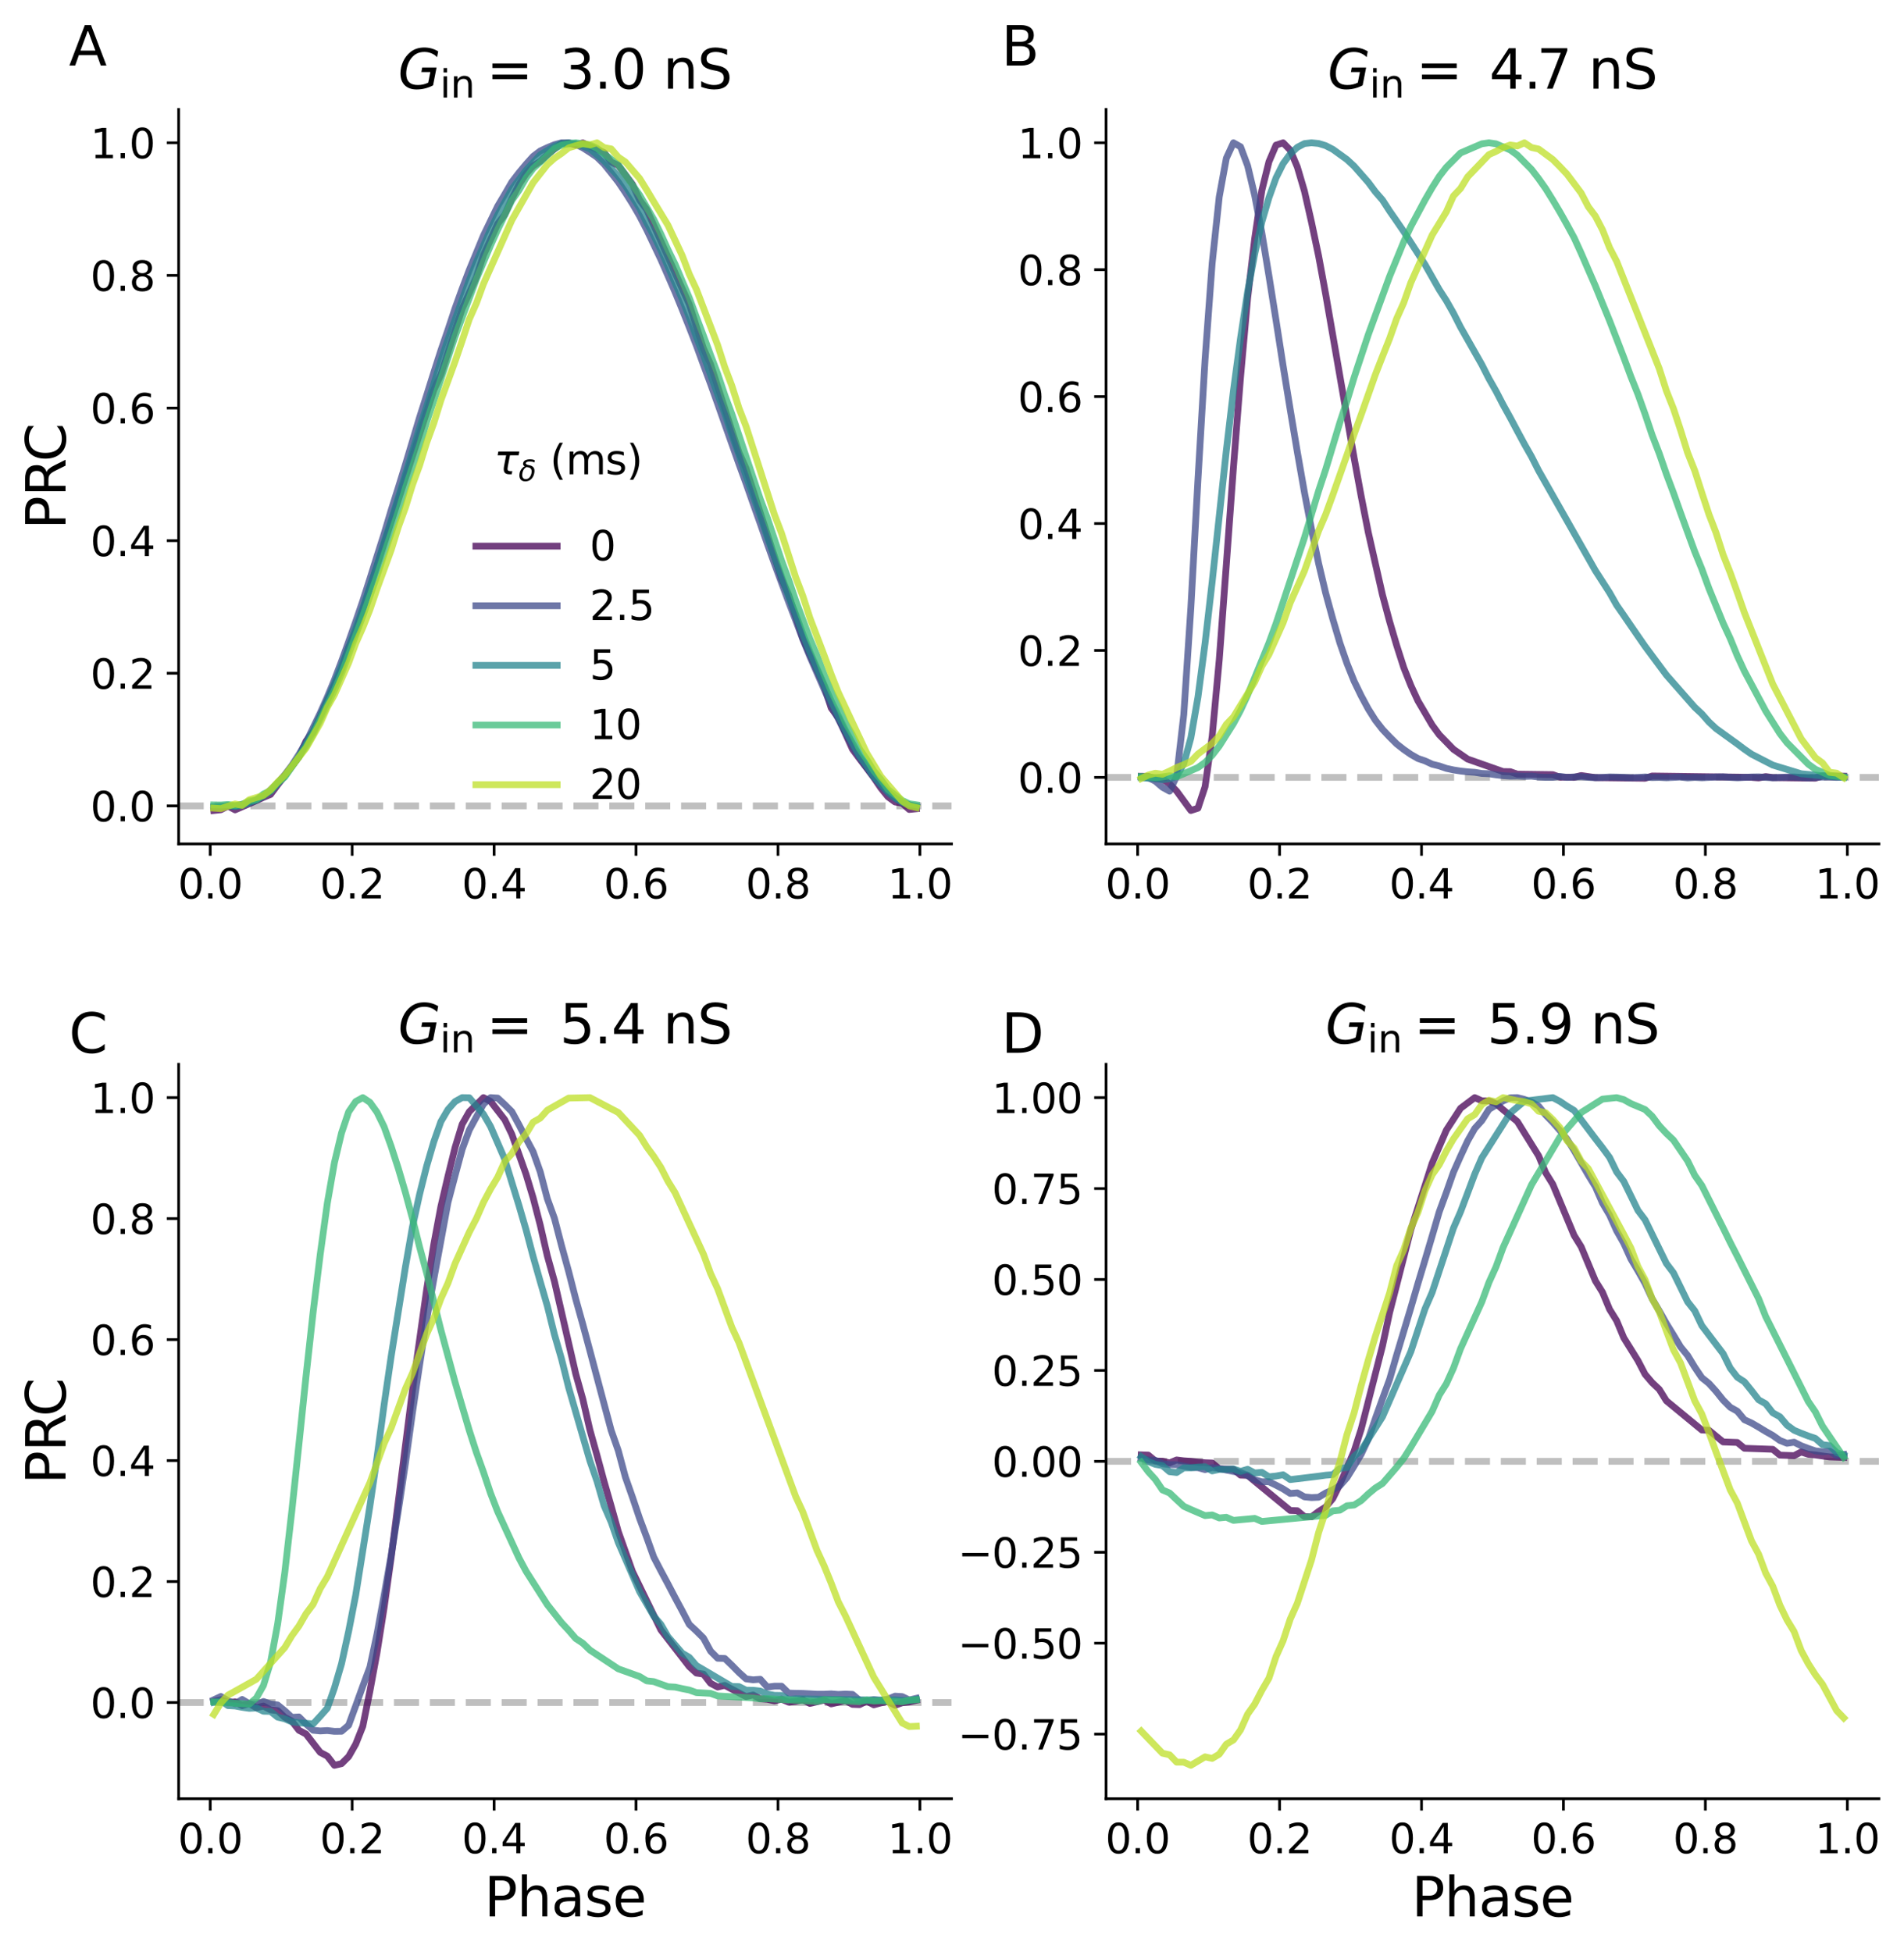 <?xml version="1.0" encoding="utf-8" standalone="no"?>
<!DOCTYPE svg PUBLIC "-//W3C//DTD SVG 1.1//EN"
  "http://www.w3.org/Graphics/SVG/1.1/DTD/svg11.dtd">
<svg xmlns:xlink="http://www.w3.org/1999/xlink" width="562.383pt" height="576.576pt" viewBox="0 0 562.383 576.576" xmlns="http://www.w3.org/2000/svg" version="1.1">
 <defs>
  <style type="text/css">*{stroke-linejoin: round; stroke-linecap: butt}</style>
 </defs>
 <g id="figure_1">
  <g id="patch_1">
   <path d="M 0 576.576 
L 562.383 576.576 
L 562.383 0 
L 0 0 
z
" style="fill: #ffffff"/>
  </g>
  <g id="axes_1">
   <g id="patch_2">
    <path d="M 52.769 249.257 
L 281.041 249.257 
L 281.041 32.318 
L 52.769 32.318 
z
" style="fill: #ffffff"/>
   </g>
   <g id="matplotlib.axis_1">
    <g id="xtick_1">
     <g id="line2d_1">
      <defs>
       <path id="mb4a4156505" d="M 0 0 
L 0 3.5 
" style="stroke: #000000; stroke-width: 0.8"/>
      </defs>
      <g>
       <use xlink:href="#mb4a4156505" x="62.097" y="249.257" style="stroke: #000000; stroke-width: 0.8"/>
      </g>
     </g>
     <g id="text_1">
      <!-- 0.0 -->
      <g transform="translate(52.555 265.375) scale(0.12 -0.12)">
       <defs>
        <path id="DejaVuSans-30" d="M 2034 4250 
Q 1547 4250 1301 3770 
Q 1056 3291 1056 2328 
Q 1056 1369 1301 889 
Q 1547 409 2034 409 
Q 2525 409 2770 889 
Q 3016 1369 3016 2328 
Q 3016 3291 2770 3770 
Q 2525 4250 2034 4250 
z
M 2034 4750 
Q 2819 4750 3233 4129 
Q 3647 3509 3647 2328 
Q 3647 1150 3233 529 
Q 2819 -91 2034 -91 
Q 1250 -91 836 529 
Q 422 1150 422 2328 
Q 422 3509 836 4129 
Q 1250 4750 2034 4750 
z
" transform="scale(0.016)"/>
        <path id="DejaVuSans-2e" d="M 684 794 
L 1344 794 
L 1344 0 
L 684 0 
L 684 794 
z
" transform="scale(0.016)"/>
       </defs>
       <use xlink:href="#DejaVuSans-30"/>
       <use xlink:href="#DejaVuSans-2e" x="63.623"/>
       <use xlink:href="#DejaVuSans-30" x="95.41"/>
      </g>
     </g>
    </g>
    <g id="xtick_2">
     <g id="line2d_2">
      <g>
       <use xlink:href="#mb4a4156505" x="104.02" y="249.257" style="stroke: #000000; stroke-width: 0.8"/>
      </g>
     </g>
     <g id="text_2">
      <!-- 0.2 -->
      <g transform="translate(94.478 265.375) scale(0.12 -0.12)">
       <defs>
        <path id="DejaVuSans-32" d="M 1228 531 
L 3431 531 
L 3431 0 
L 469 0 
L 469 531 
Q 828 903 1448 1529 
Q 2069 2156 2228 2338 
Q 2531 2678 2651 2914 
Q 2772 3150 2772 3378 
Q 2772 3750 2511 3984 
Q 2250 4219 1831 4219 
Q 1534 4219 1204 4116 
Q 875 4013 500 3803 
L 500 4441 
Q 881 4594 1212 4672 
Q 1544 4750 1819 4750 
Q 2544 4750 2975 4387 
Q 3406 4025 3406 3419 
Q 3406 3131 3298 2873 
Q 3191 2616 2906 2266 
Q 2828 2175 2409 1742 
Q 1991 1309 1228 531 
z
" transform="scale(0.016)"/>
       </defs>
       <use xlink:href="#DejaVuSans-30"/>
       <use xlink:href="#DejaVuSans-2e" x="63.623"/>
       <use xlink:href="#DejaVuSans-32" x="95.41"/>
      </g>
     </g>
    </g>
    <g id="xtick_3">
     <g id="line2d_3">
      <g>
       <use xlink:href="#mb4a4156505" x="145.943" y="249.257" style="stroke: #000000; stroke-width: 0.8"/>
      </g>
     </g>
     <g id="text_3">
      <!-- 0.4 -->
      <g transform="translate(136.402 265.375) scale(0.12 -0.12)">
       <defs>
        <path id="DejaVuSans-34" d="M 2419 4116 
L 825 1625 
L 2419 1625 
L 2419 4116 
z
M 2253 4666 
L 3047 4666 
L 3047 1625 
L 3713 1625 
L 3713 1100 
L 3047 1100 
L 3047 0 
L 2419 0 
L 2419 1100 
L 313 1100 
L 313 1709 
L 2253 4666 
z
" transform="scale(0.016)"/>
       </defs>
       <use xlink:href="#DejaVuSans-30"/>
       <use xlink:href="#DejaVuSans-2e" x="63.623"/>
       <use xlink:href="#DejaVuSans-34" x="95.41"/>
      </g>
     </g>
    </g>
    <g id="xtick_4">
     <g id="line2d_4">
      <g>
       <use xlink:href="#mb4a4156505" x="187.867" y="249.257" style="stroke: #000000; stroke-width: 0.8"/>
      </g>
     </g>
     <g id="text_4">
      <!-- 0.6 -->
      <g transform="translate(178.325 265.375) scale(0.12 -0.12)">
       <defs>
        <path id="DejaVuSans-36" d="M 2113 2584 
Q 1688 2584 1439 2293 
Q 1191 2003 1191 1497 
Q 1191 994 1439 701 
Q 1688 409 2113 409 
Q 2538 409 2786 701 
Q 3034 994 3034 1497 
Q 3034 2003 2786 2293 
Q 2538 2584 2113 2584 
z
M 3366 4563 
L 3366 3988 
Q 3128 4100 2886 4159 
Q 2644 4219 2406 4219 
Q 1781 4219 1451 3797 
Q 1122 3375 1075 2522 
Q 1259 2794 1537 2939 
Q 1816 3084 2150 3084 
Q 2853 3084 3261 2657 
Q 3669 2231 3669 1497 
Q 3669 778 3244 343 
Q 2819 -91 2113 -91 
Q 1303 -91 875 529 
Q 447 1150 447 2328 
Q 447 3434 972 4092 
Q 1497 4750 2381 4750 
Q 2619 4750 2861 4703 
Q 3103 4656 3366 4563 
z
" transform="scale(0.016)"/>
       </defs>
       <use xlink:href="#DejaVuSans-30"/>
       <use xlink:href="#DejaVuSans-2e" x="63.623"/>
       <use xlink:href="#DejaVuSans-36" x="95.41"/>
      </g>
     </g>
    </g>
    <g id="xtick_5">
     <g id="line2d_5">
      <g>
       <use xlink:href="#mb4a4156505" x="229.79" y="249.257" style="stroke: #000000; stroke-width: 0.8"/>
      </g>
     </g>
     <g id="text_5">
      <!-- 0.8 -->
      <g transform="translate(220.248 265.375) scale(0.12 -0.12)">
       <defs>
        <path id="DejaVuSans-38" d="M 2034 2216 
Q 1584 2216 1326 1975 
Q 1069 1734 1069 1313 
Q 1069 891 1326 650 
Q 1584 409 2034 409 
Q 2484 409 2743 651 
Q 3003 894 3003 1313 
Q 3003 1734 2745 1975 
Q 2488 2216 2034 2216 
z
M 1403 2484 
Q 997 2584 770 2862 
Q 544 3141 544 3541 
Q 544 4100 942 4425 
Q 1341 4750 2034 4750 
Q 2731 4750 3128 4425 
Q 3525 4100 3525 3541 
Q 3525 3141 3298 2862 
Q 3072 2584 2669 2484 
Q 3125 2378 3379 2068 
Q 3634 1759 3634 1313 
Q 3634 634 3220 271 
Q 2806 -91 2034 -91 
Q 1263 -91 848 271 
Q 434 634 434 1313 
Q 434 1759 690 2068 
Q 947 2378 1403 2484 
z
M 1172 3481 
Q 1172 3119 1398 2916 
Q 1625 2713 2034 2713 
Q 2441 2713 2670 2916 
Q 2900 3119 2900 3481 
Q 2900 3844 2670 4047 
Q 2441 4250 2034 4250 
Q 1625 4250 1398 4047 
Q 1172 3844 1172 3481 
z
" transform="scale(0.016)"/>
       </defs>
       <use xlink:href="#DejaVuSans-30"/>
       <use xlink:href="#DejaVuSans-2e" x="63.623"/>
       <use xlink:href="#DejaVuSans-38" x="95.41"/>
      </g>
     </g>
    </g>
    <g id="xtick_6">
     <g id="line2d_6">
      <g>
       <use xlink:href="#mb4a4156505" x="271.714" y="249.257" style="stroke: #000000; stroke-width: 0.8"/>
      </g>
     </g>
     <g id="text_6">
      <!-- 1.0 -->
      <g transform="translate(262.172 265.375) scale(0.12 -0.12)">
       <defs>
        <path id="DejaVuSans-31" d="M 794 531 
L 1825 531 
L 1825 4091 
L 703 3866 
L 703 4441 
L 1819 4666 
L 2450 4666 
L 2450 531 
L 3481 531 
L 3481 0 
L 794 0 
L 794 531 
z
" transform="scale(0.016)"/>
       </defs>
       <use xlink:href="#DejaVuSans-31"/>
       <use xlink:href="#DejaVuSans-2e" x="63.623"/>
       <use xlink:href="#DejaVuSans-30" x="95.41"/>
      </g>
     </g>
    </g>
   </g>
   <g id="matplotlib.axis_2">
    <g id="ytick_1">
     <g id="line2d_7">
      <defs>
       <path id="m926df60f69" d="M 0 0 
L -3.5 0 
" style="stroke: #000000; stroke-width: 0.8"/>
      </defs>
      <g>
       <use xlink:href="#m926df60f69" x="52.769" y="238.031" style="stroke: #000000; stroke-width: 0.8"/>
      </g>
     </g>
     <g id="text_7">
      <!-- 0.0 -->
      <g transform="translate(26.685 242.59) scale(0.12 -0.12)">
       <use xlink:href="#DejaVuSans-30"/>
       <use xlink:href="#DejaVuSans-2e" x="63.623"/>
       <use xlink:href="#DejaVuSans-30" x="95.41"/>
      </g>
     </g>
    </g>
    <g id="ytick_2">
     <g id="line2d_8">
      <g>
       <use xlink:href="#m926df60f69" x="52.769" y="198.86" style="stroke: #000000; stroke-width: 0.8"/>
      </g>
     </g>
     <g id="text_8">
      <!-- 0.2 -->
      <g transform="translate(26.685 203.419) scale(0.12 -0.12)">
       <use xlink:href="#DejaVuSans-30"/>
       <use xlink:href="#DejaVuSans-2e" x="63.623"/>
       <use xlink:href="#DejaVuSans-32" x="95.41"/>
      </g>
     </g>
    </g>
    <g id="ytick_3">
     <g id="line2d_9">
      <g>
       <use xlink:href="#m926df60f69" x="52.769" y="159.69" style="stroke: #000000; stroke-width: 0.8"/>
      </g>
     </g>
     <g id="text_9">
      <!-- 0.4 -->
      <g transform="translate(26.685 164.249) scale(0.12 -0.12)">
       <use xlink:href="#DejaVuSans-30"/>
       <use xlink:href="#DejaVuSans-2e" x="63.623"/>
       <use xlink:href="#DejaVuSans-34" x="95.41"/>
      </g>
     </g>
    </g>
    <g id="ytick_4">
     <g id="line2d_10">
      <g>
       <use xlink:href="#m926df60f69" x="52.769" y="120.519" style="stroke: #000000; stroke-width: 0.8"/>
      </g>
     </g>
     <g id="text_10">
      <!-- 0.6 -->
      <g transform="translate(26.685 125.078) scale(0.12 -0.12)">
       <use xlink:href="#DejaVuSans-30"/>
       <use xlink:href="#DejaVuSans-2e" x="63.623"/>
       <use xlink:href="#DejaVuSans-36" x="95.41"/>
      </g>
     </g>
    </g>
    <g id="ytick_5">
     <g id="line2d_11">
      <g>
       <use xlink:href="#m926df60f69" x="52.769" y="81.349" style="stroke: #000000; stroke-width: 0.8"/>
      </g>
     </g>
     <g id="text_11">
      <!-- 0.8 -->
      <g transform="translate(26.685 85.908) scale(0.12 -0.12)">
       <use xlink:href="#DejaVuSans-30"/>
       <use xlink:href="#DejaVuSans-2e" x="63.623"/>
       <use xlink:href="#DejaVuSans-38" x="95.41"/>
      </g>
     </g>
    </g>
    <g id="ytick_6">
     <g id="line2d_12">
      <g>
       <use xlink:href="#m926df60f69" x="52.769" y="42.178" style="stroke: #000000; stroke-width: 0.8"/>
      </g>
     </g>
     <g id="text_12">
      <!-- 1.0 -->
      <g transform="translate(26.685 46.737) scale(0.12 -0.12)">
       <use xlink:href="#DejaVuSans-31"/>
       <use xlink:href="#DejaVuSans-2e" x="63.623"/>
       <use xlink:href="#DejaVuSans-30" x="95.41"/>
      </g>
     </g>
    </g>
    <g id="text_13">
     <!-- PRC -->
     <g transform="translate(19.358 156.356) rotate(-90) scale(0.16 -0.16)">
      <defs>
       <path id="DejaVuSans-50" d="M 1259 4147 
L 1259 2394 
L 2053 2394 
Q 2494 2394 2734 2622 
Q 2975 2850 2975 3272 
Q 2975 3691 2734 3919 
Q 2494 4147 2053 4147 
L 1259 4147 
z
M 628 4666 
L 2053 4666 
Q 2838 4666 3239 4311 
Q 3641 3956 3641 3272 
Q 3641 2581 3239 2228 
Q 2838 1875 2053 1875 
L 1259 1875 
L 1259 0 
L 628 0 
L 628 4666 
z
" transform="scale(0.016)"/>
       <path id="DejaVuSans-52" d="M 2841 2188 
Q 3044 2119 3236 1894 
Q 3428 1669 3622 1275 
L 4263 0 
L 3584 0 
L 2988 1197 
Q 2756 1666 2539 1819 
Q 2322 1972 1947 1972 
L 1259 1972 
L 1259 0 
L 628 0 
L 628 4666 
L 2053 4666 
Q 2853 4666 3247 4331 
Q 3641 3997 3641 3322 
Q 3641 2881 3436 2590 
Q 3231 2300 2841 2188 
z
M 1259 4147 
L 1259 2491 
L 2053 2491 
Q 2509 2491 2742 2702 
Q 2975 2913 2975 3322 
Q 2975 3731 2742 3939 
Q 2509 4147 2053 4147 
L 1259 4147 
z
" transform="scale(0.016)"/>
       <path id="DejaVuSans-43" d="M 4122 4306 
L 4122 3641 
Q 3803 3938 3442 4084 
Q 3081 4231 2675 4231 
Q 1875 4231 1450 3742 
Q 1025 3253 1025 2328 
Q 1025 1406 1450 917 
Q 1875 428 2675 428 
Q 3081 428 3442 575 
Q 3803 722 4122 1019 
L 4122 359 
Q 3791 134 3420 21 
Q 3050 -91 2638 -91 
Q 1578 -91 968 557 
Q 359 1206 359 2328 
Q 359 3453 968 4101 
Q 1578 4750 2638 4750 
Q 3056 4750 3426 4639 
Q 3797 4528 4122 4306 
z
" transform="scale(0.016)"/>
      </defs>
      <use xlink:href="#DejaVuSans-50"/>
      <use xlink:href="#DejaVuSans-52" x="60.303"/>
      <use xlink:href="#DejaVuSans-43" x="124.785"/>
     </g>
    </g>
   </g>
   <g id="line2d_13">
    <path d="M 52.769 238.031 
L 281.041 238.031 
" clip-path="url(#padc7956f96)" style="fill: none; stroke-dasharray: 7.4,3.2; stroke-dashoffset: 0; stroke: #808080; stroke-opacity: 0.5; stroke-width: 2"/>
   </g>
   <g id="line2d_14">
    <path d="M 63.145 239.396 
L 65.241 239.172 
L 67.337 238.069 
L 69.433 239.209 
L 71.529 238.299 
L 73.626 237.388 
L 75.722 236.478 
L 77.818 235.516 
L 79.914 234.657 
L 82.01 231.838 
L 84.106 229.12 
L 86.203 226.352 
L 88.299 223.583 
L 90.395 218.907 
L 92.491 216.189 
L 94.587 211.519 
L 96.683 206.885 
L 98.78 202.31 
L 100.876 197.683 
L 102.972 191.199 
L 105.068 186.573 
L 107.164 180.088 
L 109.26 173.604 
L 111.357 167.114 
L 113.453 160.636 
L 115.549 154.128 
L 117.645 147.645 
L 119.741 141.183 
L 121.837 134.698 
L 123.934 128.214 
L 126.03 121.73 
L 128.126 115.219 
L 130.222 110.619 
L 132.318 104.088 
L 134.415 97.602 
L 136.511 91.166 
L 138.607 86.54 
L 140.703 81.863 
L 142.799 75.382 
L 144.895 70.803 
L 146.992 66.126 
L 149.088 63.401 
L 151.184 58.723 
L 153.28 54.537 
L 155.376 51.33 
L 157.472 48.983 
L 159.569 47.666 
L 161.665 45.718 
L 163.761 44 
L 165.857 42.364 
L 167.953 42.178 
L 170.049 42.82 
L 172.146 42.202 
L 174.242 43.194 
L 176.338 44.141 
L 178.434 45.084 
L 180.53 47.87 
L 182.626 48.842 
L 184.723 51.641 
L 186.819 54.451 
L 188.915 59.055 
L 191.011 61.904 
L 193.107 66.585 
L 195.203 71.225 
L 197.3 75.912 
L 199.396 80.576 
L 201.492 85.239 
L 203.588 89.871 
L 205.684 96.424 
L 207.78 102.913 
L 209.877 107.609 
L 211.973 114.13 
L 214.069 120.612 
L 216.165 127.174 
L 218.261 133.636 
L 220.357 138.359 
L 222.454 144.834 
L 224.55 151.402 
L 226.646 157.872 
L 228.742 164.444 
L 230.838 170.966 
L 232.934 175.629 
L 235.031 182.112 
L 237.127 188.622 
L 239.223 193.335 
L 241.319 197.96 
L 243.415 202.623 
L 245.511 209.134 
L 247.608 211.99 
L 249.704 216.653 
L 251.8 221.299 
L 253.896 224.122 
L 255.992 226.887 
L 258.088 229.683 
L 260.185 232.759 
L 262.281 235.344 
L 264.377 236.884 
L 266.473 237.239 
L 268.569 239.097 
L 270.665 238.884 
" clip-path="url(#padc7956f96)" style="fill: none; stroke: #440154; stroke-opacity: 0.75; stroke-width: 2; stroke-linecap: square"/>
   </g>
   <g id="line2d_15">
    <path d="M 63.145 238.306 
L 65.241 238.194 
L 67.337 237.961 
L 69.433 238.105 
L 71.529 237.581 
L 73.626 237.042 
L 75.722 236.199 
L 77.818 235.24 
L 79.914 233.288 
L 82.01 231.254 
L 84.106 228.831 
L 86.203 226.08 
L 88.299 222.834 
L 90.395 219.284 
L 92.491 214.937 
L 94.587 210.594 
L 96.683 205.888 
L 98.78 200.839 
L 100.876 195.317 
L 102.972 189.542 
L 105.068 183.606 
L 107.164 177.48 
L 109.26 170.947 
L 111.357 164.265 
L 113.453 157.692 
L 115.549 150.667 
L 117.645 144.05 
L 119.741 137.261 
L 121.837 130.289 
L 123.934 123.276 
L 126.03 116.725 
L 128.126 110.04 
L 130.222 103.523 
L 132.318 97.421 
L 134.415 91.076 
L 136.511 85.282 
L 138.607 79.76 
L 140.703 74.679 
L 142.799 69.578 
L 144.895 65.242 
L 146.992 60.912 
L 149.088 57.384 
L 151.184 53.765 
L 153.28 51.031 
L 155.376 48.512 
L 157.472 46.189 
L 159.569 44.595 
L 161.665 43.616 
L 163.761 42.738 
L 165.857 42.178 
L 167.953 42.395 
L 170.049 42.638 
L 172.146 43.651 
L 174.242 44.989 
L 176.338 46.423 
L 178.434 48.481 
L 180.53 51.083 
L 182.626 53.771 
L 184.723 56.874 
L 186.819 60.196 
L 188.915 63.802 
L 191.011 67.836 
L 193.107 72.241 
L 195.203 76.651 
L 197.3 81.436 
L 199.396 86.272 
L 201.492 91.387 
L 203.588 96.641 
L 205.684 102.026 
L 207.78 107.755 
L 209.877 113.38 
L 211.973 119.244 
L 214.069 125.199 
L 216.165 131.106 
L 218.261 137.019 
L 220.357 142.768 
L 222.454 148.726 
L 224.55 154.622 
L 226.646 160.617 
L 228.742 166.468 
L 230.838 172.119 
L 232.934 177.758 
L 235.031 183.229 
L 237.127 188.825 
L 239.223 193.949 
L 241.319 198.743 
L 243.415 203.528 
L 245.511 208.323 
L 247.608 212.341 
L 249.704 216.42 
L 251.8 220.387 
L 253.896 223.733 
L 255.992 226.725 
L 258.088 229.511 
L 260.185 232.062 
L 262.281 234.1 
L 264.377 235.804 
L 266.473 237.051 
L 268.569 237.768 
L 270.665 238.256 
" clip-path="url(#padc7956f96)" style="fill: none; stroke: #3e4a89; stroke-opacity: 0.75; stroke-width: 2; stroke-linecap: square"/>
   </g>
   <g id="line2d_16">
    <path d="M 63.145 238.378 
L 65.241 238.378 
L 67.337 237.977 
L 69.433 238.21 
L 71.529 237.905 
L 73.626 237.103 
L 75.722 236.319 
L 77.818 235.026 
L 79.914 233.754 
L 82.01 231.453 
L 84.106 229.165 
L 86.203 226.368 
L 88.299 223.58 
L 90.395 219.772 
L 92.491 215.964 
L 94.587 211.651 
L 96.683 206.821 
L 98.78 202.007 
L 100.876 196.675 
L 102.972 191.351 
L 105.068 185.515 
L 107.164 179.675 
L 109.26 173.338 
L 111.357 166.993 
L 113.453 160.145 
L 115.549 153.799 
L 117.645 146.954 
L 119.741 140.102 
L 121.837 133.254 
L 123.934 126.4 
L 126.03 120.06 
L 128.126 113.461 
L 130.222 106.613 
L 132.318 100.27 
L 134.415 94.437 
L 136.511 88.601 
L 138.607 82.765 
L 140.703 77.438 
L 142.799 72.625 
L 144.895 67.799 
L 146.992 63.488 
L 149.088 59.686 
L 151.184 55.875 
L 153.28 53.086 
L 155.376 50.294 
L 157.472 48.013 
L 159.569 45.733 
L 161.665 44.46 
L 163.761 43.2 
L 165.857 42.432 
L 167.953 42.178 
L 170.049 42.436 
L 172.146 43.197 
L 174.242 43.955 
L 176.338 45.731 
L 178.434 47.507 
L 180.53 49.791 
L 182.626 52.08 
L 184.723 54.873 
L 186.819 58.17 
L 188.915 61.462 
L 191.011 65.776 
L 193.107 69.589 
L 195.203 73.899 
L 197.3 78.715 
L 199.396 83.538 
L 201.492 88.356 
L 203.588 93.685 
L 205.684 99.519 
L 207.78 104.853 
L 209.877 110.681 
L 211.973 116.516 
L 214.069 122.095 
L 216.165 128.446 
L 218.261 134.281 
L 220.357 140.617 
L 222.454 146.457 
L 224.55 152.286 
L 226.646 158.635 
L 228.742 164.471 
L 230.838 170.306 
L 232.934 176.139 
L 235.031 181.465 
L 237.127 187.296 
L 239.223 192.622 
L 241.319 197.45 
L 243.415 202.266 
L 245.511 207.088 
L 247.608 211.399 
L 249.704 215.71 
L 251.8 219.516 
L 253.896 223.315 
L 255.992 226.098 
L 258.088 229.398 
L 260.185 231.674 
L 262.281 233.947 
L 264.377 235.708 
L 266.473 236.945 
L 268.569 237.744 
L 270.665 238.3 
" clip-path="url(#padc7956f96)" style="fill: none; stroke: #25848e; stroke-opacity: 0.75; stroke-width: 2; stroke-linecap: square"/>
   </g>
   <g id="line2d_17">
    <path d="M 63.145 237.752 
L 65.241 237.778 
L 67.337 237.63 
L 69.433 237.953 
L 71.529 237.589 
L 73.626 236.563 
L 75.722 236.211 
L 77.818 234.532 
L 79.914 233.515 
L 82.01 231.183 
L 84.106 229.511 
L 86.203 226.508 
L 88.299 223.512 
L 90.395 220.515 
L 92.491 216.858 
L 94.587 212.539 
L 96.683 208.22 
L 98.78 203.905 
L 100.876 198.922 
L 102.972 193.278 
L 105.068 187.641 
L 107.164 181.994 
L 109.26 176.033 
L 111.357 170.043 
L 113.453 163.65 
L 115.549 157.435 
L 117.645 151.127 
L 119.741 144.167 
L 121.837 137.859 
L 123.934 131.559 
L 126.03 124.585 
L 128.126 118.28 
L 130.222 111.975 
L 132.318 105.669 
L 134.415 99.367 
L 136.511 93.725 
L 138.607 88.087 
L 140.703 82.437 
L 142.799 77.464 
L 144.895 72.479 
L 146.992 67.829 
L 149.088 63.512 
L 151.184 59.195 
L 153.28 56.2 
L 155.376 52.542 
L 157.472 49.758 
L 159.569 47.878 
L 161.665 45.886 
L 163.761 43.879 
L 165.857 42.864 
L 167.953 42.522 
L 170.049 42.178 
L 172.146 42.495 
L 174.242 42.811 
L 176.338 43.79 
L 178.434 45.432 
L 180.53 47.069 
L 182.626 48.711 
L 184.723 51.674 
L 186.819 54.642 
L 188.915 57.606 
L 191.011 61.23 
L 193.107 64.855 
L 195.203 69.148 
L 197.3 73.77 
L 199.396 78.053 
L 201.492 83.005 
L 203.588 87.961 
L 205.684 93.643 
L 207.78 99.182 
L 209.877 104.885 
L 211.973 110.409 
L 214.069 116.682 
L 216.165 122.302 
L 218.261 128.572 
L 220.357 134.848 
L 222.454 141.12 
L 224.55 147.4 
L 226.646 153.017 
L 228.742 159.285 
L 230.838 165.56 
L 232.934 171.178 
L 235.031 177.448 
L 237.127 183.062 
L 239.223 188.672 
L 241.319 193.631 
L 243.415 199.236 
L 245.511 204.186 
L 247.608 208.481 
L 249.704 213.431 
L 251.8 217.058 
L 253.896 221.272 
L 255.992 224.311 
L 258.088 227.705 
L 260.185 230.236 
L 262.281 233.195 
L 264.377 234.826 
L 266.473 236.454 
L 268.569 237.409 
L 270.665 237.722 
" clip-path="url(#padc7956f96)" style="fill: none; stroke: #38b977; stroke-opacity: 0.75; stroke-width: 2; stroke-linecap: square"/>
   </g>
   <g id="line2d_18">
    <path d="M 63.145 238.696 
L 65.241 238.844 
L 67.337 238.099 
L 69.433 237.48 
L 71.529 237.872 
L 73.626 236.221 
L 75.722 235.591 
L 77.818 234.962 
L 79.914 233.313 
L 82.01 230.987 
L 84.106 228.994 
L 86.203 226.325 
L 88.299 223.656 
L 90.395 220.987 
L 92.491 217.297 
L 94.587 213.608 
L 96.683 208.898 
L 98.78 205.209 
L 100.876 200.499 
L 102.972 195.789 
L 105.068 190.059 
L 107.164 185.35 
L 109.26 180.073 
L 111.357 173.889 
L 113.453 168.159 
L 115.549 162.429 
L 117.645 155.678 
L 119.741 149.948 
L 121.837 143.198 
L 123.934 137.468 
L 126.03 130.717 
L 128.126 124.987 
L 130.222 118.236 
L 132.318 112.506 
L 134.415 106.776 
L 136.511 100.639 
L 138.607 94.295 
L 140.703 89.586 
L 142.799 83.856 
L 144.895 79.146 
L 146.992 74.437 
L 149.088 69.727 
L 151.184 65.017 
L 153.28 61.328 
L 155.376 57.639 
L 157.472 53.95 
L 159.569 51.281 
L 161.665 48.613 
L 163.761 46.743 
L 165.857 45.317 
L 167.953 43.668 
L 170.049 43.041 
L 172.146 42.413 
L 174.242 42.806 
L 176.338 42.178 
L 178.434 43.592 
L 180.53 43.985 
L 182.626 46.418 
L 184.723 47.832 
L 186.819 50.266 
L 188.915 52.699 
L 191.011 56.085 
L 193.107 59.608 
L 195.203 63.062 
L 197.3 66.517 
L 199.396 70.991 
L 201.492 75.466 
L 203.588 80.961 
L 205.684 85.436 
L 207.78 90.931 
L 209.877 96.427 
L 211.973 101.922 
L 214.069 108.438 
L 216.165 113.933 
L 218.261 120.514 
L 220.357 125.944 
L 222.454 132.46 
L 224.55 138.976 
L 226.646 145.491 
L 228.742 152.007 
L 230.838 157.502 
L 232.934 164.018 
L 235.031 170.534 
L 237.127 176.029 
L 239.223 182.545 
L 241.319 188.04 
L 243.415 193.535 
L 245.511 199.223 
L 247.608 204.525 
L 249.704 209 
L 251.8 213.474 
L 253.896 217.949 
L 255.992 222.423 
L 258.088 225.877 
L 260.185 229.331 
L 262.281 231.764 
L 264.377 234.196 
L 266.473 236.628 
L 268.569 238.035 
L 270.665 238.533 
" clip-path="url(#padc7956f96)" style="fill: none; stroke: #bddf26; stroke-opacity: 0.75; stroke-width: 2; stroke-linecap: square"/>
   </g>
   <g id="patch_3">
    <path d="M 52.769 249.257 
L 52.769 32.318 
" style="fill: none; stroke: #000000; stroke-width: 0.8; stroke-linejoin: miter; stroke-linecap: square"/>
   </g>
   <g id="patch_4">
    <path d="M 52.769 249.257 
L 281.041 249.257 
" style="fill: none; stroke: #000000; stroke-width: 0.8; stroke-linejoin: miter; stroke-linecap: square"/>
   </g>
   <g id="text_14">
    <!-- $\tau_\delta$ (ms) -->
    <g transform="translate(145.943 140.105) scale(0.12 -0.12)">
     <defs>
      <path id="DejaVuSans-Oblique-3c4" d="M 2103 638 
Q 2188 488 2525 488 
L 2800 488 
L 2706 0 
L 2363 0 
Q 1800 0 1600 300 
Q 1403 606 1534 1269 
L 1856 2925 
L 541 2925 
L 653 3500 
L 3881 3500 
L 3769 2925 
L 2444 2925 
L 2113 1234 
Q 2025 781 2103 638 
z
" transform="scale(0.016)"/>
      <path id="DejaVuSans-Oblique-3b4" d="M 3472 4053 
Q 3197 4272 2450 4272 
Q 1659 4272 1588 3906 
Q 1531 3619 2328 3469 
Q 2953 3353 3253 3003 
Q 3616 2581 3447 1716 
Q 3284 888 2763 400 
Q 2238 -91 1488 -91 
Q 741 -91 406 400 
Q 72 888 241 1747 
Q 363 2384 891 2900 
Q 1097 3100 1353 3213 
Q 913 3459 1000 3900 
Q 1166 4750 2544 4750 
Q 3234 4750 3566 4531 
L 3472 4053 
z
M 1753 3056 
Q 1525 2966 1306 2738 
Q 969 2384 847 1747 
Q 722 1113 919 756 
Q 1119 397 1584 397 
Q 2044 397 2381 759 
Q 2722 1122 2838 1716 
Q 2956 2338 2731 2638 
Q 2491 2959 2103 2994 
Q 1906 3013 1753 3056 
z
" transform="scale(0.016)"/>
      <path id="DejaVuSans-20" transform="scale(0.016)"/>
      <path id="DejaVuSans-28" d="M 1984 4856 
Q 1566 4138 1362 3434 
Q 1159 2731 1159 2009 
Q 1159 1288 1364 580 
Q 1569 -128 1984 -844 
L 1484 -844 
Q 1016 -109 783 600 
Q 550 1309 550 2009 
Q 550 2706 781 3412 
Q 1013 4119 1484 4856 
L 1984 4856 
z
" transform="scale(0.016)"/>
      <path id="DejaVuSans-6d" d="M 3328 2828 
Q 3544 3216 3844 3400 
Q 4144 3584 4550 3584 
Q 5097 3584 5394 3201 
Q 5691 2819 5691 2113 
L 5691 0 
L 5113 0 
L 5113 2094 
Q 5113 2597 4934 2840 
Q 4756 3084 4391 3084 
Q 3944 3084 3684 2787 
Q 3425 2491 3425 1978 
L 3425 0 
L 2847 0 
L 2847 2094 
Q 2847 2600 2669 2842 
Q 2491 3084 2119 3084 
Q 1678 3084 1418 2786 
Q 1159 2488 1159 1978 
L 1159 0 
L 581 0 
L 581 3500 
L 1159 3500 
L 1159 2956 
Q 1356 3278 1631 3431 
Q 1906 3584 2284 3584 
Q 2666 3584 2933 3390 
Q 3200 3197 3328 2828 
z
" transform="scale(0.016)"/>
      <path id="DejaVuSans-73" d="M 2834 3397 
L 2834 2853 
Q 2591 2978 2328 3040 
Q 2066 3103 1784 3103 
Q 1356 3103 1142 2972 
Q 928 2841 928 2578 
Q 928 2378 1081 2264 
Q 1234 2150 1697 2047 
L 1894 2003 
Q 2506 1872 2764 1633 
Q 3022 1394 3022 966 
Q 3022 478 2636 193 
Q 2250 -91 1575 -91 
Q 1294 -91 989 -36 
Q 684 19 347 128 
L 347 722 
Q 666 556 975 473 
Q 1284 391 1588 391 
Q 1994 391 2212 530 
Q 2431 669 2431 922 
Q 2431 1156 2273 1281 
Q 2116 1406 1581 1522 
L 1381 1569 
Q 847 1681 609 1914 
Q 372 2147 372 2553 
Q 372 3047 722 3315 
Q 1072 3584 1716 3584 
Q 2034 3584 2315 3537 
Q 2597 3491 2834 3397 
z
" transform="scale(0.016)"/>
      <path id="DejaVuSans-29" d="M 513 4856 
L 1013 4856 
Q 1481 4119 1714 3412 
Q 1947 2706 1947 2009 
Q 1947 1309 1714 600 
Q 1481 -109 1013 -844 
L 513 -844 
Q 928 -128 1133 580 
Q 1338 1288 1338 2009 
Q 1338 2731 1133 3434 
Q 928 4138 513 4856 
z
" transform="scale(0.016)"/>
     </defs>
     <use xlink:href="#DejaVuSans-Oblique-3c4" transform="translate(0 0.125)"/>
     <use xlink:href="#DejaVuSans-Oblique-3b4" transform="translate(60.205 -16.281) scale(0.7)"/>
     <use xlink:href="#DejaVuSans-20" transform="translate(105.767 0.125)"/>
     <use xlink:href="#DejaVuSans-28" transform="translate(137.554 0.125)"/>
     <use xlink:href="#DejaVuSans-6d" transform="translate(176.567 0.125)"/>
     <use xlink:href="#DejaVuSans-73" transform="translate(273.979 0.125)"/>
     <use xlink:href="#DejaVuSans-29" transform="translate(326.079 0.125)"/>
    </g>
   </g>
   <g id="text_15">
    <!-- $G_{\mathrm{in}} = $ 3.0 nS -->
    <g transform="translate(117.545 26.317) scale(0.16 -0.16)">
     <defs>
      <path id="DejaVuSans-Oblique-47" d="M 3494 697 
L 3738 1919 
L 2700 1919 
L 2797 2438 
L 4453 2438 
L 4050 384 
Q 3634 156 3143 32 
Q 2653 -91 2156 -91 
Q 1278 -91 783 396 
Q 288 884 288 1753 
Q 288 2475 589 3126 
Q 891 3778 1422 4213 
Q 1756 4484 2153 4617 
Q 2550 4750 3034 4750 
Q 3472 4750 3873 4639 
Q 4275 4528 4641 4306 
L 4513 3634 
Q 4231 3928 3853 4083 
Q 3475 4238 3047 4238 
Q 2550 4238 2172 4048 
Q 1794 3859 1497 3463 
Q 1244 3125 1098 2667 
Q 953 2209 953 1734 
Q 953 1081 1287 751 
Q 1622 422 2284 422 
Q 2616 422 2925 492 
Q 3234 563 3494 697 
z
" transform="scale(0.016)"/>
      <path id="DejaVuSans-69" d="M 603 3500 
L 1178 3500 
L 1178 0 
L 603 0 
L 603 3500 
z
M 603 4863 
L 1178 4863 
L 1178 4134 
L 603 4134 
L 603 4863 
z
" transform="scale(0.016)"/>
      <path id="DejaVuSans-6e" d="M 3513 2113 
L 3513 0 
L 2938 0 
L 2938 2094 
Q 2938 2591 2744 2837 
Q 2550 3084 2163 3084 
Q 1697 3084 1428 2787 
Q 1159 2491 1159 1978 
L 1159 0 
L 581 0 
L 581 3500 
L 1159 3500 
L 1159 2956 
Q 1366 3272 1645 3428 
Q 1925 3584 2291 3584 
Q 2894 3584 3203 3211 
Q 3513 2838 3513 2113 
z
" transform="scale(0.016)"/>
      <path id="DejaVuSans-3d" d="M 678 2906 
L 4684 2906 
L 4684 2381 
L 678 2381 
L 678 2906 
z
M 678 1631 
L 4684 1631 
L 4684 1100 
L 678 1100 
L 678 1631 
z
" transform="scale(0.016)"/>
      <path id="DejaVuSans-33" d="M 2597 2516 
Q 3050 2419 3304 2112 
Q 3559 1806 3559 1356 
Q 3559 666 3084 287 
Q 2609 -91 1734 -91 
Q 1441 -91 1130 -33 
Q 819 25 488 141 
L 488 750 
Q 750 597 1062 519 
Q 1375 441 1716 441 
Q 2309 441 2620 675 
Q 2931 909 2931 1356 
Q 2931 1769 2642 2001 
Q 2353 2234 1838 2234 
L 1294 2234 
L 1294 2753 
L 1863 2753 
Q 2328 2753 2575 2939 
Q 2822 3125 2822 3475 
Q 2822 3834 2567 4026 
Q 2313 4219 1838 4219 
Q 1578 4219 1281 4162 
Q 984 4106 628 3988 
L 628 4550 
Q 988 4650 1302 4700 
Q 1616 4750 1894 4750 
Q 2613 4750 3031 4423 
Q 3450 4097 3450 3541 
Q 3450 3153 3228 2886 
Q 3006 2619 2597 2516 
z
" transform="scale(0.016)"/>
      <path id="DejaVuSans-53" d="M 3425 4513 
L 3425 3897 
Q 3066 4069 2747 4153 
Q 2428 4238 2131 4238 
Q 1616 4238 1336 4038 
Q 1056 3838 1056 3469 
Q 1056 3159 1242 3001 
Q 1428 2844 1947 2747 
L 2328 2669 
Q 3034 2534 3370 2195 
Q 3706 1856 3706 1288 
Q 3706 609 3251 259 
Q 2797 -91 1919 -91 
Q 1588 -91 1214 -16 
Q 841 59 441 206 
L 441 856 
Q 825 641 1194 531 
Q 1563 422 1919 422 
Q 2459 422 2753 634 
Q 3047 847 3047 1241 
Q 3047 1584 2836 1778 
Q 2625 1972 2144 2069 
L 1759 2144 
Q 1053 2284 737 2584 
Q 422 2884 422 3419 
Q 422 4038 858 4394 
Q 1294 4750 2059 4750 
Q 2388 4750 2728 4690 
Q 3069 4631 3425 4513 
z
" transform="scale(0.016)"/>
     </defs>
     <use xlink:href="#DejaVuSans-Oblique-47" transform="translate(0 0.781)"/>
     <use xlink:href="#DejaVuSans-69" transform="translate(77.49 -15.625) scale(0.7)"/>
     <use xlink:href="#DejaVuSans-6e" transform="translate(96.938 -15.625) scale(0.7)"/>
     <use xlink:href="#DejaVuSans-3d" transform="translate(163.521 0.781)"/>
     <use xlink:href="#DejaVuSans-20" transform="translate(266.792 0.781)"/>
     <use xlink:href="#DejaVuSans-33" transform="translate(298.579 0.781)"/>
     <use xlink:href="#DejaVuSans-2e" transform="translate(362.202 0.781)"/>
     <use xlink:href="#DejaVuSans-30" transform="translate(393.989 0.781)"/>
     <use xlink:href="#DejaVuSans-20" transform="translate(457.612 0.781)"/>
     <use xlink:href="#DejaVuSans-6e" transform="translate(489.399 0.781)"/>
     <use xlink:href="#DejaVuSans-53" transform="translate(552.778 0.781)"/>
    </g>
   </g>
   <g id="legend_1">
    <g id="line2d_19">
     <path d="M 140.563 161.306 
L 152.563 161.306 
L 164.563 161.306 
" style="fill: none; stroke: #440154; stroke-opacity: 0.75; stroke-width: 2; stroke-linecap: square"/>
    </g>
    <g id="text_16">
     <!-- 0 -->
     <g transform="translate(174.163 165.506) scale(0.12 -0.12)">
      <use xlink:href="#DejaVuSans-30"/>
     </g>
    </g>
    <g id="line2d_20">
     <path d="M 140.563 178.92 
L 152.563 178.92 
L 164.563 178.92 
" style="fill: none; stroke: #3e4a89; stroke-opacity: 0.75; stroke-width: 2; stroke-linecap: square"/>
    </g>
    <g id="text_17">
     <!-- 2.5 -->
     <g transform="translate(174.163 183.12) scale(0.12 -0.12)">
      <defs>
       <path id="DejaVuSans-35" d="M 691 4666 
L 3169 4666 
L 3169 4134 
L 1269 4134 
L 1269 2991 
Q 1406 3038 1543 3061 
Q 1681 3084 1819 3084 
Q 2600 3084 3056 2656 
Q 3513 2228 3513 1497 
Q 3513 744 3044 326 
Q 2575 -91 1722 -91 
Q 1428 -91 1123 -41 
Q 819 9 494 109 
L 494 744 
Q 775 591 1075 516 
Q 1375 441 1709 441 
Q 2250 441 2565 725 
Q 2881 1009 2881 1497 
Q 2881 1984 2565 2268 
Q 2250 2553 1709 2553 
Q 1456 2553 1204 2497 
Q 953 2441 691 2322 
L 691 4666 
z
" transform="scale(0.016)"/>
      </defs>
      <use xlink:href="#DejaVuSans-32"/>
      <use xlink:href="#DejaVuSans-2e" x="63.623"/>
      <use xlink:href="#DejaVuSans-35" x="95.41"/>
     </g>
    </g>
    <g id="line2d_21">
     <path d="M 140.563 196.534 
L 152.563 196.534 
L 164.563 196.534 
" style="fill: none; stroke: #25848e; stroke-opacity: 0.75; stroke-width: 2; stroke-linecap: square"/>
    </g>
    <g id="text_18">
     <!-- 5 -->
     <g transform="translate(174.163 200.734) scale(0.12 -0.12)">
      <use xlink:href="#DejaVuSans-35"/>
     </g>
    </g>
    <g id="line2d_22">
     <path d="M 140.563 214.147 
L 152.563 214.147 
L 164.563 214.147 
" style="fill: none; stroke: #38b977; stroke-opacity: 0.75; stroke-width: 2; stroke-linecap: square"/>
    </g>
    <g id="text_19">
     <!-- 10 -->
     <g transform="translate(174.163 218.347) scale(0.12 -0.12)">
      <use xlink:href="#DejaVuSans-31"/>
      <use xlink:href="#DejaVuSans-30" x="63.623"/>
     </g>
    </g>
    <g id="line2d_23">
     <path d="M 140.563 231.761 
L 152.563 231.761 
L 164.563 231.761 
" style="fill: none; stroke: #bddf26; stroke-opacity: 0.75; stroke-width: 2; stroke-linecap: square"/>
    </g>
    <g id="text_20">
     <!-- 20 -->
     <g transform="translate(174.163 235.961) scale(0.12 -0.12)">
      <use xlink:href="#DejaVuSans-32"/>
      <use xlink:href="#DejaVuSans-30" x="63.623"/>
     </g>
    </g>
   </g>
  </g>
  <g id="axes_2">
   <g id="patch_5">
    <path d="M 326.696 249.257 
L 554.969 249.257 
L 554.969 32.318 
L 326.696 32.318 
z
" style="fill: #ffffff"/>
   </g>
   <g id="matplotlib.axis_3">
    <g id="xtick_7">
     <g id="line2d_24">
      <g>
       <use xlink:href="#mb4a4156505" x="336.024" y="249.257" style="stroke: #000000; stroke-width: 0.8"/>
      </g>
     </g>
     <g id="text_21">
      <!-- 0.0 -->
      <g transform="translate(326.482 265.375) scale(0.12 -0.12)">
       <use xlink:href="#DejaVuSans-30"/>
       <use xlink:href="#DejaVuSans-2e" x="63.623"/>
       <use xlink:href="#DejaVuSans-30" x="95.41"/>
      </g>
     </g>
    </g>
    <g id="xtick_8">
     <g id="line2d_25">
      <g>
       <use xlink:href="#mb4a4156505" x="377.947" y="249.257" style="stroke: #000000; stroke-width: 0.8"/>
      </g>
     </g>
     <g id="text_22">
      <!-- 0.2 -->
      <g transform="translate(368.405 265.375) scale(0.12 -0.12)">
       <use xlink:href="#DejaVuSans-30"/>
       <use xlink:href="#DejaVuSans-2e" x="63.623"/>
       <use xlink:href="#DejaVuSans-32" x="95.41"/>
      </g>
     </g>
    </g>
    <g id="xtick_9">
     <g id="line2d_26">
      <g>
       <use xlink:href="#mb4a4156505" x="419.871" y="249.257" style="stroke: #000000; stroke-width: 0.8"/>
      </g>
     </g>
     <g id="text_23">
      <!-- 0.4 -->
      <g transform="translate(410.329 265.375) scale(0.12 -0.12)">
       <use xlink:href="#DejaVuSans-30"/>
       <use xlink:href="#DejaVuSans-2e" x="63.623"/>
       <use xlink:href="#DejaVuSans-34" x="95.41"/>
      </g>
     </g>
    </g>
    <g id="xtick_10">
     <g id="line2d_27">
      <g>
       <use xlink:href="#mb4a4156505" x="461.794" y="249.257" style="stroke: #000000; stroke-width: 0.8"/>
      </g>
     </g>
     <g id="text_24">
      <!-- 0.6 -->
      <g transform="translate(452.252 265.375) scale(0.12 -0.12)">
       <use xlink:href="#DejaVuSans-30"/>
       <use xlink:href="#DejaVuSans-2e" x="63.623"/>
       <use xlink:href="#DejaVuSans-36" x="95.41"/>
      </g>
     </g>
    </g>
    <g id="xtick_11">
     <g id="line2d_28">
      <g>
       <use xlink:href="#mb4a4156505" x="503.717" y="249.257" style="stroke: #000000; stroke-width: 0.8"/>
      </g>
     </g>
     <g id="text_25">
      <!-- 0.8 -->
      <g transform="translate(494.176 265.375) scale(0.12 -0.12)">
       <use xlink:href="#DejaVuSans-30"/>
       <use xlink:href="#DejaVuSans-2e" x="63.623"/>
       <use xlink:href="#DejaVuSans-38" x="95.41"/>
      </g>
     </g>
    </g>
    <g id="xtick_12">
     <g id="line2d_29">
      <g>
       <use xlink:href="#mb4a4156505" x="545.641" y="249.257" style="stroke: #000000; stroke-width: 0.8"/>
      </g>
     </g>
     <g id="text_26">
      <!-- 1.0 -->
      <g transform="translate(536.099 265.375) scale(0.12 -0.12)">
       <use xlink:href="#DejaVuSans-31"/>
       <use xlink:href="#DejaVuSans-2e" x="63.623"/>
       <use xlink:href="#DejaVuSans-30" x="95.41"/>
      </g>
     </g>
    </g>
   </g>
   <g id="matplotlib.axis_4">
    <g id="ytick_7">
     <g id="line2d_30">
      <g>
       <use xlink:href="#m926df60f69" x="326.696" y="229.608" style="stroke: #000000; stroke-width: 0.8"/>
      </g>
     </g>
     <g id="text_27">
      <!-- 0.0 -->
      <g transform="translate(300.612 234.167) scale(0.12 -0.12)">
       <use xlink:href="#DejaVuSans-30"/>
       <use xlink:href="#DejaVuSans-2e" x="63.623"/>
       <use xlink:href="#DejaVuSans-30" x="95.41"/>
      </g>
     </g>
    </g>
    <g id="ytick_8">
     <g id="line2d_31">
      <g>
       <use xlink:href="#m926df60f69" x="326.696" y="192.122" style="stroke: #000000; stroke-width: 0.8"/>
      </g>
     </g>
     <g id="text_28">
      <!-- 0.2 -->
      <g transform="translate(300.612 196.681) scale(0.12 -0.12)">
       <use xlink:href="#DejaVuSans-30"/>
       <use xlink:href="#DejaVuSans-2e" x="63.623"/>
       <use xlink:href="#DejaVuSans-32" x="95.41"/>
      </g>
     </g>
    </g>
    <g id="ytick_9">
     <g id="line2d_32">
      <g>
       <use xlink:href="#m926df60f69" x="326.696" y="154.636" style="stroke: #000000; stroke-width: 0.8"/>
      </g>
     </g>
     <g id="text_29">
      <!-- 0.4 -->
      <g transform="translate(300.612 159.195) scale(0.12 -0.12)">
       <use xlink:href="#DejaVuSans-30"/>
       <use xlink:href="#DejaVuSans-2e" x="63.623"/>
       <use xlink:href="#DejaVuSans-34" x="95.41"/>
      </g>
     </g>
    </g>
    <g id="ytick_10">
     <g id="line2d_33">
      <g>
       <use xlink:href="#m926df60f69" x="326.696" y="117.15" style="stroke: #000000; stroke-width: 0.8"/>
      </g>
     </g>
     <g id="text_30">
      <!-- 0.6 -->
      <g transform="translate(300.612 121.709) scale(0.12 -0.12)">
       <use xlink:href="#DejaVuSans-30"/>
       <use xlink:href="#DejaVuSans-2e" x="63.623"/>
       <use xlink:href="#DejaVuSans-36" x="95.41"/>
      </g>
     </g>
    </g>
    <g id="ytick_11">
     <g id="line2d_34">
      <g>
       <use xlink:href="#m926df60f69" x="326.696" y="79.664" style="stroke: #000000; stroke-width: 0.8"/>
      </g>
     </g>
     <g id="text_31">
      <!-- 0.8 -->
      <g transform="translate(300.612 84.223) scale(0.12 -0.12)">
       <use xlink:href="#DejaVuSans-30"/>
       <use xlink:href="#DejaVuSans-2e" x="63.623"/>
       <use xlink:href="#DejaVuSans-38" x="95.41"/>
      </g>
     </g>
    </g>
    <g id="ytick_12">
     <g id="line2d_35">
      <g>
       <use xlink:href="#m926df60f69" x="326.696" y="42.178" style="stroke: #000000; stroke-width: 0.8"/>
      </g>
     </g>
     <g id="text_32">
      <!-- 1.0 -->
      <g transform="translate(300.612 46.737) scale(0.12 -0.12)">
       <use xlink:href="#DejaVuSans-31"/>
       <use xlink:href="#DejaVuSans-2e" x="63.623"/>
       <use xlink:href="#DejaVuSans-30" x="95.41"/>
      </g>
     </g>
    </g>
   </g>
   <g id="line2d_36">
    <path d="M 326.696 229.608 
L 554.969 229.608 
" clip-path="url(#pa06576a568)" style="fill: none; stroke-dasharray: 7.4,3.2; stroke-dashoffset: 0; stroke: #808080; stroke-opacity: 0.5; stroke-width: 2"/>
   </g>
   <g id="line2d_37">
    <path d="M 337.072 229.283 
L 339.168 229.311 
L 341.264 230.048 
L 343.361 230.076 
L 345.457 231.521 
L 347.553 233.674 
L 349.649 236.535 
L 351.745 239.396 
L 353.841 238.716 
L 355.938 232.37 
L 358.034 217.527 
L 360.13 194.893 
L 362.226 166.739 
L 364.322 138.015 
L 366.418 111.411 
L 368.515 88.069 
L 370.611 70.393 
L 372.707 56.257 
L 374.803 47.787 
L 376.899 42.858 
L 378.995 42.178 
L 381.092 44.331 
L 383.188 49.317 
L 385.284 56.427 
L 387.38 65.662 
L 389.476 75.605 
L 391.572 86.964 
L 393.669 99.032 
L 395.765 111.1 
L 397.861 123.167 
L 399.957 135.235 
L 402.053 146.594 
L 404.149 157.245 
L 406.246 166.48 
L 408.342 175.715 
L 410.438 183.534 
L 412.534 190.644 
L 414.63 197.191 
L 416.726 202.46 
L 418.823 207.017 
L 420.919 210.586 
L 423.015 214.156 
L 425.111 217.017 
L 427.207 219.17 
L 429.303 221.323 
L 431.4 222.767 
L 433.496 224.212 
L 435.592 224.949 
L 437.688 225.685 
L 439.784 226.422 
L 441.88 227.158 
L 443.977 227.895 
L 446.073 227.923 
L 448.169 228.66 
L 450.265 228.688 
L 452.361 228.716 
L 454.457 228.745 
L 456.554 228.773 
L 458.65 228.801 
L 460.746 229.538 
L 462.842 229.566 
L 464.938 229.594 
L 467.034 229.06 
L 469.131 229.371 
L 471.227 229.679 
L 473.323 229.708 
L 475.419 229.736 
L 477.515 229.764 
L 479.611 229.793 
L 481.708 229.821 
L 483.804 229.849 
L 485.9 229.878 
L 487.996 229.198 
L 490.092 229.226 
L 492.189 229.254 
L 494.285 229.283 
L 496.381 229.311 
L 498.477 229.339 
L 500.573 229.368 
L 502.669 229.396 
L 504.766 229.424 
L 506.862 229.453 
L 508.958 229.481 
L 511.054 229.509 
L 513.15 229.538 
L 515.246 229.566 
L 517.343 229.594 
L 519.439 229.768 
L 521.535 229.371 
L 523.631 229.679 
L 525.727 229.708 
L 527.823 229.736 
L 529.92 229.764 
L 532.016 229.793 
L 534.112 229.821 
L 536.208 229.849 
L 538.304 229.169 
L 540.4 229.198 
L 542.497 229.226 
L 544.593 229.254 
" clip-path="url(#pa06576a568)" style="fill: none; stroke: #440154; stroke-opacity: 0.75; stroke-width: 2; stroke-linecap: square"/>
   </g>
   <g id="line2d_38">
    <path d="M 337.072 229.432 
L 339.168 229.697 
L 341.264 230.732 
L 343.361 232.535 
L 345.457 233.686 
L 347.553 229.235 
L 349.649 211.088 
L 351.745 179.495 
L 353.841 141.656 
L 355.938 106.169 
L 358.034 77.768 
L 360.13 58.135 
L 362.226 46.728 
L 364.322 42.178 
L 366.418 43.347 
L 368.515 48.971 
L 370.611 57.766 
L 372.707 68.791 
L 374.803 81.452 
L 376.899 94.598 
L 378.995 108.064 
L 381.092 120.979 
L 383.188 133.493 
L 385.284 145.405 
L 387.38 156.313 
L 389.476 166.406 
L 391.572 175.215 
L 393.669 182.859 
L 395.765 189.915 
L 397.861 195.968 
L 399.957 201.188 
L 402.053 205.513 
L 404.149 209.412 
L 406.246 212.734 
L 408.342 215.425 
L 410.438 217.643 
L 412.534 219.733 
L 414.63 221.381 
L 416.726 222.836 
L 418.823 224.038 
L 420.919 224.749 
L 423.015 225.724 
L 425.111 226.241 
L 427.207 226.954 
L 429.303 227.413 
L 431.4 227.743 
L 433.496 227.972 
L 435.592 228.113 
L 437.688 228.45 
L 439.784 228.542 
L 441.88 228.864 
L 443.977 229.102 
L 446.073 229.236 
L 448.169 229.203 
L 450.265 229.3 
L 452.361 229.237 
L 454.457 229.482 
L 456.554 229.582 
L 458.65 229.582 
L 460.746 229.307 
L 462.842 229.614 
L 464.938 229.485 
L 467.034 229.401 
L 469.131 229.584 
L 471.227 229.69 
L 473.323 229.613 
L 475.419 229.489 
L 477.515 229.525 
L 479.611 229.586 
L 481.708 229.698 
L 483.804 229.612 
L 485.9 229.495 
L 487.996 229.64 
L 490.092 229.589 
L 492.189 229.706 
L 494.285 229.612 
L 496.381 229.5 
L 498.477 229.749 
L 500.573 229.591 
L 502.669 229.713 
L 504.766 229.611 
L 506.862 229.504 
L 508.958 229.446 
L 511.054 229.594 
L 513.15 229.72 
L 515.246 229.611 
L 517.343 229.509 
L 519.439 229.468 
L 521.535 229.596 
L 523.631 229.728 
L 525.727 229.611 
L 527.823 229.513 
L 529.92 229.487 
L 532.016 229.599 
L 534.112 229.737 
L 536.208 229.611 
L 538.304 229.518 
L 540.4 229.505 
L 542.497 229.601 
L 544.593 229.462 
" clip-path="url(#pa06576a568)" style="fill: none; stroke: #3e4a89; stroke-opacity: 0.75; stroke-width: 2; stroke-linecap: square"/>
   </g>
   <g id="line2d_39">
    <path d="M 337.072 229.727 
L 339.168 229.86 
L 341.264 229.907 
L 343.361 230.26 
L 345.457 230.026 
L 347.553 229.325 
L 349.649 225.593 
L 351.745 217.94 
L 353.841 205.929 
L 355.938 189.996 
L 358.034 171.883 
L 360.13 152.463 
L 362.226 133.043 
L 364.322 115.368 
L 366.418 99.874 
L 368.515 86.124 
L 370.611 74.99 
L 372.707 65.553 
L 374.803 58.393 
L 376.899 52.539 
L 378.995 48.336 
L 381.092 45.489 
L 383.188 43.513 
L 385.284 42.41 
L 387.38 42.178 
L 389.476 42.383 
L 391.572 43.024 
L 393.669 44.101 
L 395.765 45.614 
L 397.861 47.127 
L 399.957 49.076 
L 402.053 51.461 
L 404.149 53.846 
L 406.246 56.667 
L 408.342 59.075 
L 410.438 62.31 
L 412.534 65.321 
L 414.63 68.388 
L 416.726 71.645 
L 418.823 74.903 
L 420.919 78.16 
L 423.015 81.853 
L 425.111 85.546 
L 427.207 88.803 
L 429.303 92.497 
L 431.4 96.626 
L 433.496 100.319 
L 435.592 104.013 
L 437.688 107.706 
L 439.784 111.835 
L 441.88 115.528 
L 443.977 119.561 
L 446.073 123.351 
L 448.169 127.291 
L 450.265 131.174 
L 452.361 134.867 
L 454.457 138.996 
L 456.554 142.689 
L 458.65 146.383 
L 460.746 150.076 
L 462.842 153.769 
L 464.938 157.462 
L 467.034 161.155 
L 469.131 164.849 
L 471.227 168.542 
L 473.323 171.799 
L 475.419 175.056 
L 477.515 178.749 
L 479.611 181.764 
L 481.708 184.828 
L 483.804 187.877 
L 485.9 190.906 
L 487.996 193.727 
L 490.092 196.548 
L 492.189 199.369 
L 494.285 201.754 
L 496.381 204.139 
L 498.477 206.524 
L 500.573 208.909 
L 502.669 210.858 
L 504.766 213.243 
L 506.862 215.192 
L 508.958 216.704 
L 511.054 218.217 
L 513.15 219.73 
L 515.246 221.298 
L 517.343 222.755 
L 519.439 223.831 
L 521.535 224.908 
L 523.631 225.984 
L 525.727 226.623 
L 527.823 227.263 
L 529.92 227.902 
L 532.016 228.541 
L 534.112 228.742 
L 536.208 228.942 
L 538.304 229.138 
L 540.4 229.327 
L 542.497 229.44 
L 544.593 229.608 
" clip-path="url(#pa06576a568)" style="fill: none; stroke: #25848e; stroke-opacity: 0.75; stroke-width: 2; stroke-linecap: square"/>
   </g>
   <g id="line2d_40">
    <path d="M 337.072 229.371 
L 339.168 229.454 
L 341.264 229.737 
L 343.361 229.457 
L 345.457 229.149 
L 347.553 229.441 
L 349.649 228.529 
L 351.745 227.618 
L 353.841 226.71 
L 355.938 225.199 
L 358.034 223.086 
L 360.13 220.371 
L 362.226 217.053 
L 364.322 213.736 
L 366.418 209.815 
L 368.515 205.292 
L 370.611 200.165 
L 372.707 195.039 
L 374.803 189.912 
L 376.899 184.183 
L 378.995 177.85 
L 381.092 171.518 
L 383.188 165.185 
L 385.284 158.852 
L 387.38 151.917 
L 389.476 144.981 
L 391.572 138.648 
L 393.669 131.713 
L 395.765 124.777 
L 397.861 118.444 
L 399.957 111.509 
L 402.053 105.176 
L 404.149 98.844 
L 406.246 93.115 
L 408.342 87.386 
L 410.438 81.657 
L 412.534 76.532 
L 414.63 71.406 
L 416.726 66.884 
L 418.823 62.965 
L 420.919 59.046 
L 423.015 55.429 
L 425.111 52.113 
L 427.207 49.401 
L 429.303 47.292 
L 431.4 45.184 
L 433.496 44.281 
L 435.592 43.379 
L 437.688 42.477 
L 439.784 42.178 
L 441.88 42.483 
L 443.977 43.391 
L 446.073 44.299 
L 448.169 45.81 
L 450.265 47.925 
L 452.361 50.039 
L 454.457 52.757 
L 456.554 55.723 
L 458.65 59.098 
L 460.746 62.619 
L 462.842 66.344 
L 464.938 70.209 
L 467.034 74.797 
L 469.131 79.655 
L 471.227 84.456 
L 473.323 89.61 
L 475.419 94.719 
L 477.515 100.139 
L 479.611 105.585 
L 481.708 111.225 
L 483.804 116.451 
L 485.9 122.297 
L 487.996 128.523 
L 490.092 133.941 
L 492.189 139.993 
L 494.285 145.575 
L 496.381 151.462 
L 498.477 157.197 
L 500.573 162.931 
L 502.669 168.062 
L 504.766 173.797 
L 506.862 178.928 
L 508.958 184.059 
L 511.054 188.587 
L 513.15 193.718 
L 515.246 198.245 
L 517.343 202.17 
L 519.439 206.094 
L 521.535 210.018 
L 523.631 213.338 
L 525.727 216.658 
L 527.823 219.375 
L 529.92 221.488 
L 532.016 223.6 
L 534.112 225.712 
L 536.208 227.219 
L 538.304 228.119 
L 540.4 229.012 
L 542.497 229.276 
L 544.593 229.483 
" clip-path="url(#pa06576a568)" style="fill: none; stroke: #38b977; stroke-opacity: 0.75; stroke-width: 2; stroke-linecap: square"/>
   </g>
   <g id="line2d_41">
    <path d="M 337.072 229.949 
L 339.168 228.929 
L 341.264 228.38 
L 343.361 228.696 
L 345.457 227.753 
L 347.553 226.702 
L 349.649 225.859 
L 351.745 224.911 
L 353.841 222.718 
L 355.938 221.133 
L 358.034 219.578 
L 360.13 217.385 
L 362.226 213.947 
L 364.322 211.755 
L 366.418 208.317 
L 368.515 204.879 
L 370.611 201.442 
L 372.707 196.759 
L 374.803 193.321 
L 376.899 188.638 
L 378.995 183.956 
L 381.092 178.027 
L 383.188 173.345 
L 385.284 168.662 
L 387.38 162.734 
L 389.476 156.805 
L 391.572 151.924 
L 393.669 146.195 
L 395.765 140.266 
L 397.861 134.338 
L 399.957 128.265 
L 402.053 122.482 
L 404.149 116.554 
L 406.246 110.626 
L 408.342 105.272 
L 410.438 100.015 
L 412.534 94.087 
L 414.63 89.404 
L 416.726 83.476 
L 418.823 78.793 
L 420.919 74.111 
L 423.015 69.428 
L 425.111 65.991 
L 427.207 62.553 
L 429.303 57.871 
L 431.4 55.679 
L 433.496 52.242 
L 435.592 50.05 
L 437.688 47.858 
L 439.784 45.666 
L 441.88 44.719 
L 443.977 43.569 
L 446.073 42.826 
L 448.169 43.125 
L 450.265 42.178 
L 452.361 43.571 
L 454.457 44.021 
L 456.554 45.566 
L 458.65 47.11 
L 460.746 49.22 
L 462.842 51.444 
L 464.938 54.233 
L 467.034 57.023 
L 469.131 61.058 
L 471.227 63.847 
L 473.323 67.882 
L 475.419 73.163 
L 477.515 77.198 
L 479.611 82.478 
L 481.708 87.758 
L 483.804 93.039 
L 485.9 98.319 
L 487.996 103.599 
L 490.092 108.88 
L 492.189 115.405 
L 494.285 120.686 
L 496.381 127.003 
L 498.477 133.737 
L 500.573 139.017 
L 502.669 145.543 
L 504.766 151.91 
L 506.862 157.349 
L 508.958 163.874 
L 511.054 169.155 
L 513.15 174.989 
L 515.246 180.96 
L 517.343 186.24 
L 519.439 191.521 
L 521.535 196.801 
L 523.631 202.081 
L 525.727 206.115 
L 527.823 210.15 
L 529.92 214.184 
L 532.016 218.218 
L 534.112 221.006 
L 536.208 223.794 
L 538.304 225.334 
L 540.4 228.109 
L 542.497 228.365 
L 544.593 229.738 
" clip-path="url(#pa06576a568)" style="fill: none; stroke: #bddf26; stroke-opacity: 0.75; stroke-width: 2; stroke-linecap: square"/>
   </g>
   <g id="patch_6">
    <path d="M 326.696 249.257 
L 326.696 32.318 
" style="fill: none; stroke: #000000; stroke-width: 0.8; stroke-linejoin: miter; stroke-linecap: square"/>
   </g>
   <g id="patch_7">
    <path d="M 326.696 249.257 
L 554.969 249.257 
" style="fill: none; stroke: #000000; stroke-width: 0.8; stroke-linejoin: miter; stroke-linecap: square"/>
   </g>
   <g id="text_33">
    <!-- $G_{\mathrm{in}} = $ 4.7 nS -->
    <g transform="translate(392.112 26.317) scale(0.16 -0.16)">
     <defs>
      <path id="DejaVuSans-37" d="M 525 4666 
L 3525 4666 
L 3525 4397 
L 1831 0 
L 1172 0 
L 2766 4134 
L 525 4134 
L 525 4666 
z
" transform="scale(0.016)"/>
     </defs>
     <use xlink:href="#DejaVuSans-Oblique-47" transform="translate(0 0.781)"/>
     <use xlink:href="#DejaVuSans-69" transform="translate(77.49 -15.625) scale(0.7)"/>
     <use xlink:href="#DejaVuSans-6e" transform="translate(96.938 -15.625) scale(0.7)"/>
     <use xlink:href="#DejaVuSans-3d" transform="translate(163.521 0.781)"/>
     <use xlink:href="#DejaVuSans-20" transform="translate(266.792 0.781)"/>
     <use xlink:href="#DejaVuSans-34" transform="translate(298.579 0.781)"/>
     <use xlink:href="#DejaVuSans-2e" transform="translate(362.202 0.781)"/>
     <use xlink:href="#DejaVuSans-37" transform="translate(386.239 0.781)"/>
     <use xlink:href="#DejaVuSans-20" transform="translate(449.862 0.781)"/>
     <use xlink:href="#DejaVuSans-6e" transform="translate(481.649 0.781)"/>
     <use xlink:href="#DejaVuSans-53" transform="translate(545.028 0.781)"/>
    </g>
   </g>
  </g>
  <g id="axes_3">
   <g id="patch_8">
    <path d="M 52.769 531.278 
L 281.041 531.278 
L 281.041 314.338 
L 52.769 314.338 
z
" style="fill: #ffffff"/>
   </g>
   <g id="matplotlib.axis_5">
    <g id="xtick_13">
     <g id="line2d_42">
      <g>
       <use xlink:href="#mb4a4156505" x="62.097" y="531.278" style="stroke: #000000; stroke-width: 0.8"/>
      </g>
     </g>
     <g id="text_34">
      <!-- 0.0 -->
      <g transform="translate(52.555 547.396) scale(0.12 -0.12)">
       <use xlink:href="#DejaVuSans-30"/>
       <use xlink:href="#DejaVuSans-2e" x="63.623"/>
       <use xlink:href="#DejaVuSans-30" x="95.41"/>
      </g>
     </g>
    </g>
    <g id="xtick_14">
     <g id="line2d_43">
      <g>
       <use xlink:href="#mb4a4156505" x="104.02" y="531.278" style="stroke: #000000; stroke-width: 0.8"/>
      </g>
     </g>
     <g id="text_35">
      <!-- 0.2 -->
      <g transform="translate(94.478 547.396) scale(0.12 -0.12)">
       <use xlink:href="#DejaVuSans-30"/>
       <use xlink:href="#DejaVuSans-2e" x="63.623"/>
       <use xlink:href="#DejaVuSans-32" x="95.41"/>
      </g>
     </g>
    </g>
    <g id="xtick_15">
     <g id="line2d_44">
      <g>
       <use xlink:href="#mb4a4156505" x="145.943" y="531.278" style="stroke: #000000; stroke-width: 0.8"/>
      </g>
     </g>
     <g id="text_36">
      <!-- 0.4 -->
      <g transform="translate(136.402 547.396) scale(0.12 -0.12)">
       <use xlink:href="#DejaVuSans-30"/>
       <use xlink:href="#DejaVuSans-2e" x="63.623"/>
       <use xlink:href="#DejaVuSans-34" x="95.41"/>
      </g>
     </g>
    </g>
    <g id="xtick_16">
     <g id="line2d_45">
      <g>
       <use xlink:href="#mb4a4156505" x="187.867" y="531.278" style="stroke: #000000; stroke-width: 0.8"/>
      </g>
     </g>
     <g id="text_37">
      <!-- 0.6 -->
      <g transform="translate(178.325 547.396) scale(0.12 -0.12)">
       <use xlink:href="#DejaVuSans-30"/>
       <use xlink:href="#DejaVuSans-2e" x="63.623"/>
       <use xlink:href="#DejaVuSans-36" x="95.41"/>
      </g>
     </g>
    </g>
    <g id="xtick_17">
     <g id="line2d_46">
      <g>
       <use xlink:href="#mb4a4156505" x="229.79" y="531.278" style="stroke: #000000; stroke-width: 0.8"/>
      </g>
     </g>
     <g id="text_38">
      <!-- 0.8 -->
      <g transform="translate(220.248 547.396) scale(0.12 -0.12)">
       <use xlink:href="#DejaVuSans-30"/>
       <use xlink:href="#DejaVuSans-2e" x="63.623"/>
       <use xlink:href="#DejaVuSans-38" x="95.41"/>
      </g>
     </g>
    </g>
    <g id="xtick_18">
     <g id="line2d_47">
      <g>
       <use xlink:href="#mb4a4156505" x="271.714" y="531.278" style="stroke: #000000; stroke-width: 0.8"/>
      </g>
     </g>
     <g id="text_39">
      <!-- 1.0 -->
      <g transform="translate(262.172 547.396) scale(0.12 -0.12)">
       <use xlink:href="#DejaVuSans-31"/>
       <use xlink:href="#DejaVuSans-2e" x="63.623"/>
       <use xlink:href="#DejaVuSans-30" x="95.41"/>
      </g>
     </g>
    </g>
    <g id="text_40">
     <!-- Phase -->
     <g transform="translate(143.019 566.049) scale(0.16 -0.16)">
      <defs>
       <path id="DejaVuSans-68" d="M 3513 2113 
L 3513 0 
L 2938 0 
L 2938 2094 
Q 2938 2591 2744 2837 
Q 2550 3084 2163 3084 
Q 1697 3084 1428 2787 
Q 1159 2491 1159 1978 
L 1159 0 
L 581 0 
L 581 4863 
L 1159 4863 
L 1159 2956 
Q 1366 3272 1645 3428 
Q 1925 3584 2291 3584 
Q 2894 3584 3203 3211 
Q 3513 2838 3513 2113 
z
" transform="scale(0.016)"/>
       <path id="DejaVuSans-61" d="M 2194 1759 
Q 1497 1759 1228 1600 
Q 959 1441 959 1056 
Q 959 750 1161 570 
Q 1363 391 1709 391 
Q 2188 391 2477 730 
Q 2766 1069 2766 1631 
L 2766 1759 
L 2194 1759 
z
M 3341 1997 
L 3341 0 
L 2766 0 
L 2766 531 
Q 2569 213 2275 61 
Q 1981 -91 1556 -91 
Q 1019 -91 701 211 
Q 384 513 384 1019 
Q 384 1609 779 1909 
Q 1175 2209 1959 2209 
L 2766 2209 
L 2766 2266 
Q 2766 2663 2505 2880 
Q 2244 3097 1772 3097 
Q 1472 3097 1187 3025 
Q 903 2953 641 2809 
L 641 3341 
Q 956 3463 1253 3523 
Q 1550 3584 1831 3584 
Q 2591 3584 2966 3190 
Q 3341 2797 3341 1997 
z
" transform="scale(0.016)"/>
       <path id="DejaVuSans-65" d="M 3597 1894 
L 3597 1613 
L 953 1613 
Q 991 1019 1311 708 
Q 1631 397 2203 397 
Q 2534 397 2845 478 
Q 3156 559 3463 722 
L 3463 178 
Q 3153 47 2828 -22 
Q 2503 -91 2169 -91 
Q 1331 -91 842 396 
Q 353 884 353 1716 
Q 353 2575 817 3079 
Q 1281 3584 2069 3584 
Q 2775 3584 3186 3129 
Q 3597 2675 3597 1894 
z
M 3022 2063 
Q 3016 2534 2758 2815 
Q 2500 3097 2075 3097 
Q 1594 3097 1305 2825 
Q 1016 2553 972 2059 
L 3022 2063 
z
" transform="scale(0.016)"/>
      </defs>
      <use xlink:href="#DejaVuSans-50"/>
      <use xlink:href="#DejaVuSans-68" x="60.303"/>
      <use xlink:href="#DejaVuSans-61" x="123.682"/>
      <use xlink:href="#DejaVuSans-73" x="184.961"/>
      <use xlink:href="#DejaVuSans-65" x="237.061"/>
     </g>
    </g>
   </g>
   <g id="matplotlib.axis_6">
    <g id="ytick_13">
     <g id="line2d_48">
      <g>
       <use xlink:href="#m926df60f69" x="52.769" y="502.87" style="stroke: #000000; stroke-width: 0.8"/>
      </g>
     </g>
     <g id="text_41">
      <!-- 0.0 -->
      <g transform="translate(26.685 507.429) scale(0.12 -0.12)">
       <use xlink:href="#DejaVuSans-30"/>
       <use xlink:href="#DejaVuSans-2e" x="63.623"/>
       <use xlink:href="#DejaVuSans-30" x="95.41"/>
      </g>
     </g>
    </g>
    <g id="ytick_14">
     <g id="line2d_49">
      <g>
       <use xlink:href="#m926df60f69" x="52.769" y="467.136" style="stroke: #000000; stroke-width: 0.8"/>
      </g>
     </g>
     <g id="text_42">
      <!-- 0.2 -->
      <g transform="translate(26.685 471.695) scale(0.12 -0.12)">
       <use xlink:href="#DejaVuSans-30"/>
       <use xlink:href="#DejaVuSans-2e" x="63.623"/>
       <use xlink:href="#DejaVuSans-32" x="95.41"/>
      </g>
     </g>
    </g>
    <g id="ytick_15">
     <g id="line2d_50">
      <g>
       <use xlink:href="#m926df60f69" x="52.769" y="431.402" style="stroke: #000000; stroke-width: 0.8"/>
      </g>
     </g>
     <g id="text_43">
      <!-- 0.4 -->
      <g transform="translate(26.685 435.961) scale(0.12 -0.12)">
       <use xlink:href="#DejaVuSans-30"/>
       <use xlink:href="#DejaVuSans-2e" x="63.623"/>
       <use xlink:href="#DejaVuSans-34" x="95.41"/>
      </g>
     </g>
    </g>
    <g id="ytick_16">
     <g id="line2d_51">
      <g>
       <use xlink:href="#m926df60f69" x="52.769" y="395.667" style="stroke: #000000; stroke-width: 0.8"/>
      </g>
     </g>
     <g id="text_44">
      <!-- 0.6 -->
      <g transform="translate(26.685 400.226) scale(0.12 -0.12)">
       <use xlink:href="#DejaVuSans-30"/>
       <use xlink:href="#DejaVuSans-2e" x="63.623"/>
       <use xlink:href="#DejaVuSans-36" x="95.41"/>
      </g>
     </g>
    </g>
    <g id="ytick_17">
     <g id="line2d_52">
      <g>
       <use xlink:href="#m926df60f69" x="52.769" y="359.933" style="stroke: #000000; stroke-width: 0.8"/>
      </g>
     </g>
     <g id="text_45">
      <!-- 0.8 -->
      <g transform="translate(26.685 364.492) scale(0.12 -0.12)">
       <use xlink:href="#DejaVuSans-30"/>
       <use xlink:href="#DejaVuSans-2e" x="63.623"/>
       <use xlink:href="#DejaVuSans-38" x="95.41"/>
      </g>
     </g>
    </g>
    <g id="ytick_18">
     <g id="line2d_53">
      <g>
       <use xlink:href="#m926df60f69" x="52.769" y="324.199" style="stroke: #000000; stroke-width: 0.8"/>
      </g>
     </g>
     <g id="text_46">
      <!-- 1.0 -->
      <g transform="translate(26.685 328.758) scale(0.12 -0.12)">
       <use xlink:href="#DejaVuSans-31"/>
       <use xlink:href="#DejaVuSans-2e" x="63.623"/>
       <use xlink:href="#DejaVuSans-30" x="95.41"/>
      </g>
     </g>
    </g>
    <g id="text_47">
     <!-- PRC -->
     <g transform="translate(19.358 438.377) rotate(-90) scale(0.16 -0.16)">
      <use xlink:href="#DejaVuSans-50"/>
      <use xlink:href="#DejaVuSans-52" x="60.303"/>
      <use xlink:href="#DejaVuSans-43" x="124.785"/>
     </g>
    </g>
   </g>
   <g id="line2d_54">
    <path d="M 52.769 502.87 
L 281.041 502.87 
" clip-path="url(#p57ce832a49)" style="fill: none; stroke-dasharray: 7.4,3.2; stroke-dashoffset: 0; stroke: #808080; stroke-opacity: 0.5; stroke-width: 2"/>
   </g>
   <g id="line2d_55">
    <path d="M 63.145 502.535 
L 65.241 502.047 
L 67.337 502.911 
L 69.433 502.671 
L 71.529 503.781 
L 73.626 503.182 
L 75.722 504.405 
L 77.818 503.917 
L 79.914 505.028 
L 82.01 505.265 
L 84.106 507.249 
L 86.203 508.36 
L 88.299 511.069 
L 90.395 512.179 
L 92.491 514.888 
L 94.587 517.597 
L 96.683 518.708 
L 98.78 521.417 
L 100.876 520.929 
L 102.972 518.844 
L 105.068 515.16 
L 107.164 509.878 
L 109.26 499.488 
L 111.357 488.128 
L 113.453 474.855 
L 115.549 459.984 
L 117.645 443.516 
L 119.741 427.047 
L 121.837 410.578 
L 123.934 395.708 
L 126.03 380.837 
L 128.126 367.565 
L 130.222 356.376 
L 132.318 347.412 
L 134.415 338.934 
L 136.511 332.054 
L 138.607 328.37 
L 140.703 326.285 
L 142.799 324.199 
L 144.895 325.31 
L 146.992 328.019 
L 149.088 330.728 
L 151.184 335.035 
L 153.28 340.94 
L 155.376 346.845 
L 157.472 353.795 
L 159.569 361.851 
L 161.665 370.953 
L 163.761 378.456 
L 165.857 387.557 
L 167.953 396.659 
L 170.049 405.76 
L 172.146 413.263 
L 174.242 422.364 
L 176.338 429.868 
L 178.434 437.617 
L 180.53 444.874 
L 182.626 452.377 
L 184.723 458.282 
L 186.819 464.188 
L 188.915 468.495 
L 191.011 472.801 
L 193.107 477.108 
L 195.203 481.415 
L 197.3 484.124 
L 199.396 486.833 
L 201.492 489.542 
L 203.588 492.251 
L 205.684 494.166 
L 207.78 494.472 
L 209.877 497.181 
L 211.973 498.292 
L 214.069 497.804 
L 216.165 498.915 
L 218.261 500.026 
L 220.357 501.136 
L 222.454 500.649 
L 224.55 501.76 
L 226.646 501.93 
L 228.742 502.383 
L 230.838 501.895 
L 232.934 502.772 
L 235.031 502.519 
L 237.127 502.031 
L 239.223 503.142 
L 241.319 502.655 
L 243.415 502.167 
L 245.511 503.278 
L 247.608 502.79 
L 249.704 502.303 
L 251.8 503.414 
L 253.896 503.492 
L 255.992 502.439 
L 258.088 503.55 
L 260.185 502.985 
L 262.281 502.575 
L 264.377 503.685 
L 266.473 502.941 
L 268.569 502.711 
L 270.665 502.223 
" clip-path="url(#p57ce832a49)" style="fill: none; stroke: #440154; stroke-opacity: 0.75; stroke-width: 2; stroke-linecap: square"/>
   </g>
   <g id="line2d_56">
    <path d="M 63.145 502.065 
L 65.241 501.087 
L 67.337 502.348 
L 69.433 503.212 
L 71.529 501.971 
L 73.626 503.237 
L 75.722 503.519 
L 77.818 502.561 
L 79.914 503.306 
L 82.01 503.596 
L 84.106 505.311 
L 86.203 507.248 
L 88.299 507.125 
L 90.395 509.221 
L 92.491 511.063 
L 94.587 511.266 
L 96.683 511.151 
L 98.78 511.388 
L 100.876 511.366 
L 102.972 509.571 
L 105.068 503.842 
L 107.164 498.027 
L 109.26 492.412 
L 111.357 482.589 
L 113.453 471.24 
L 115.549 459.368 
L 117.645 446.166 
L 119.741 432.251 
L 121.837 417.188 
L 123.934 403.183 
L 126.03 389.695 
L 128.126 377.855 
L 130.222 366.524 
L 132.318 355.157 
L 134.415 347.234 
L 136.511 339.464 
L 138.607 333.772 
L 140.703 329.899 
L 142.799 326.137 
L 144.895 324.199 
L 146.992 324.331 
L 149.088 326.263 
L 151.184 328.354 
L 153.28 332.207 
L 155.376 336.261 
L 157.472 340.203 
L 159.569 346.108 
L 161.665 354.062 
L 163.761 359.84 
L 165.857 367.897 
L 167.953 375.513 
L 170.049 383.664 
L 172.146 391.182 
L 174.242 398.969 
L 176.338 406.846 
L 178.434 414.704 
L 180.53 422.506 
L 182.626 428.484 
L 184.723 436.298 
L 186.819 442.259 
L 188.915 448.481 
L 191.011 454.084 
L 193.107 459.935 
L 195.203 463.958 
L 197.3 467.87 
L 199.396 471.882 
L 201.492 475.785 
L 203.588 479.802 
L 205.684 481.738 
L 207.78 483.826 
L 209.877 487.683 
L 211.973 489.792 
L 214.069 489.851 
L 216.165 491.863 
L 218.261 493.986 
L 220.357 495.874 
L 222.454 496.156 
L 224.55 495.989 
L 226.646 498.308 
L 228.742 498.044 
L 230.838 498.035 
L 232.934 500.092 
L 235.031 500.147 
L 237.127 500.184 
L 239.223 500.293 
L 241.319 500.417 
L 243.415 500.412 
L 245.511 500.32 
L 247.608 500.481 
L 249.704 500.377 
L 251.8 500.469 
L 253.896 502.234 
L 255.992 502.291 
L 258.088 502.043 
L 260.185 502.244 
L 262.281 501.868 
L 264.377 500.99 
L 266.473 501.116 
L 268.569 502.121 
L 270.665 501.626 
" clip-path="url(#p57ce832a49)" style="fill: none; stroke: #3e4a89; stroke-opacity: 0.75; stroke-width: 2; stroke-linecap: square"/>
   </g>
   <g id="line2d_57">
    <path d="M 63.145 502.808 
L 65.241 502.331 
L 67.337 503.776 
L 69.433 503.888 
L 71.529 504.28 
L 73.626 504.584 
L 75.722 504.476 
L 77.818 505.446 
L 79.914 505.489 
L 82.01 507.188 
L 84.106 507.685 
L 86.203 508.578 
L 88.299 508.838 
L 90.395 509.011 
L 92.491 509.186 
L 94.587 506.909 
L 96.683 504.543 
L 98.78 498.582 
L 100.876 491.422 
L 102.972 481.866 
L 105.068 471.112 
L 107.164 457.961 
L 109.26 444.81 
L 111.357 430.46 
L 113.453 414.913 
L 115.549 400.564 
L 117.645 387.414 
L 119.741 374.264 
L 121.837 362.312 
L 123.934 352.758 
L 126.03 344.403 
L 128.126 337.246 
L 130.222 331.287 
L 132.318 327.726 
L 134.415 325.363 
L 136.511 324.199 
L 138.607 324.234 
L 140.703 326.665 
L 142.799 329.097 
L 144.895 332.727 
L 146.992 337.556 
L 149.088 342.385 
L 151.184 349.243 
L 153.28 356.028 
L 155.376 363.222 
L 157.472 371.14 
L 159.569 378.515 
L 161.665 385.741 
L 163.761 394.166 
L 165.857 401.392 
L 167.953 409.817 
L 170.049 417.043 
L 172.146 424.27 
L 174.242 431.496 
L 176.338 437.524 
L 178.434 444.75 
L 180.53 449.58 
L 182.626 455.608 
L 184.723 460.437 
L 186.819 465.266 
L 188.915 470.096 
L 191.011 473.727 
L 193.107 477.358 
L 195.203 479.79 
L 197.3 483.421 
L 199.396 485.854 
L 201.492 488.286 
L 203.588 489.52 
L 205.684 491.953 
L 207.78 493.187 
L 209.877 494.421 
L 211.973 495.655 
L 214.069 496.889 
L 216.165 498.123 
L 218.261 498.159 
L 220.357 499.221 
L 222.454 499.244 
L 224.55 499.478 
L 226.646 500.365 
L 228.742 500.733 
L 230.838 500.768 
L 232.934 502.002 
L 235.031 501.795 
L 237.127 501.829 
L 239.223 501.863 
L 241.319 501.897 
L 243.415 501.93 
L 245.511 501.962 
L 247.608 501.994 
L 249.704 502.024 
L 251.8 502.053 
L 253.896 502.08 
L 255.992 502.104 
L 258.088 502.123 
L 260.185 502.135 
L 262.281 502.135 
L 264.377 502.086 
L 266.473 502.233 
L 268.569 502.278 
L 270.665 501.936 
" clip-path="url(#p57ce832a49)" style="fill: none; stroke: #25848e; stroke-opacity: 0.75; stroke-width: 2; stroke-linecap: square"/>
   </g>
   <g id="line2d_58">
    <path d="M 63.145 502.708 
L 65.241 502.861 
L 67.337 502.917 
L 69.433 503.096 
L 71.529 503.214 
L 73.626 503.331 
L 75.722 501.544 
L 77.818 497.831 
L 79.914 490.981 
L 82.01 479.667 
L 84.106 464.541 
L 86.203 446.24 
L 88.299 426.544 
L 90.395 406.462 
L 92.491 387.525 
L 94.587 370.494 
L 96.683 355.369 
L 98.78 343.419 
L 100.876 334.644 
L 102.972 328.41 
L 105.068 325.352 
L 107.164 324.199 
L 109.26 325.587 
L 111.357 328.518 
L 113.453 332.808 
L 115.549 338.641 
L 117.645 345.11 
L 119.741 352.214 
L 121.837 359.953 
L 123.934 368.327 
L 126.03 376.066 
L 128.126 384.44 
L 130.222 392.814 
L 132.318 400.553 
L 134.415 408.228 
L 136.511 415.396 
L 138.607 422.5 
L 140.703 428.969 
L 142.799 434.802 
L 144.895 441.061 
L 146.992 446.47 
L 149.088 451.033 
L 151.184 455.596 
L 153.28 460.16 
L 155.376 464.088 
L 157.472 467.381 
L 159.569 470.674 
L 161.665 473.967 
L 163.761 476.625 
L 165.857 479.283 
L 167.953 481.534 
L 170.049 483.964 
L 172.146 485.352 
L 174.242 487.375 
L 176.338 488.763 
L 178.434 490.15 
L 180.53 491.538 
L 182.626 492.926 
L 184.723 493.678 
L 186.819 494.431 
L 188.915 495.184 
L 191.011 496.466 
L 193.107 496.689 
L 195.203 497.442 
L 197.3 498.194 
L 199.396 498.312 
L 201.492 498.766 
L 203.588 499.182 
L 205.684 499.934 
L 207.78 500.052 
L 209.877 500.169 
L 211.973 500.922 
L 214.069 501.039 
L 216.165 501.157 
L 218.261 501.274 
L 220.357 501.392 
L 222.454 501.509 
L 224.55 501.807 
L 226.646 501.744 
L 228.742 501.862 
L 230.838 501.979 
L 232.934 502.097 
L 235.031 502.214 
L 237.127 502.331 
L 239.223 502.449 
L 241.319 502.566 
L 243.415 502.048 
L 245.511 502.166 
L 247.608 502.137 
L 249.704 502.4 
L 251.8 502.518 
L 253.896 502.635 
L 255.992 502.116 
L 258.088 502.459 
L 260.185 502.35 
L 262.281 502.466 
L 264.377 502.58 
L 266.473 502.693 
L 268.569 502.163 
L 270.665 502.062 
" clip-path="url(#p57ce832a49)" style="fill: none; stroke: #38b977; stroke-opacity: 0.75; stroke-width: 2; stroke-linecap: square"/>
   </g>
   <g id="line2d_59">
    <path d="M 63.145 506.391 
L 65.241 502.968 
L 67.337 500.682 
L 69.433 499.522 
L 71.529 498.35 
L 73.626 497.169 
L 75.722 495.982 
L 77.818 493.646 
L 79.914 491.309 
L 82.01 488.97 
L 84.106 486.631 
L 86.203 483.146 
L 88.299 480.273 
L 90.395 476.646 
L 92.491 473.838 
L 94.587 469.207 
L 96.683 465.722 
L 98.78 461.092 
L 100.876 456.461 
L 102.972 451.831 
L 105.068 447.2 
L 107.164 442.57 
L 109.26 437.939 
L 111.357 432.163 
L 113.453 426.386 
L 115.549 421.756 
L 117.645 415.98 
L 119.741 410.203 
L 121.837 405.573 
L 123.934 399.797 
L 126.03 394.02 
L 128.126 389.39 
L 130.222 383.614 
L 132.318 378.984 
L 134.415 373.208 
L 136.511 368.577 
L 138.607 363.947 
L 140.703 359.923 
L 142.799 355.148 
L 144.895 351.203 
L 146.992 347.718 
L 149.088 343.088 
L 151.184 340.75 
L 153.28 337.266 
L 155.376 334.928 
L 157.472 331.444 
L 159.569 330.252 
L 161.665 327.914 
L 163.761 326.722 
L 165.857 325.529 
L 167.953 324.337 
L 170.049 324.291 
L 172.146 324.245 
L 174.242 324.199 
L 176.338 325.299 
L 178.434 326.399 
L 180.53 327.499 
L 182.626 328.599 
L 184.723 330.845 
L 186.819 333.091 
L 188.915 335.337 
L 191.011 338.729 
L 193.107 341.578 
L 195.203 344.822 
L 197.3 348.905 
L 199.396 352.297 
L 201.492 356.835 
L 203.588 361.373 
L 205.684 365.911 
L 207.78 370.449 
L 209.877 376.133 
L 211.973 380.671 
L 214.069 386.355 
L 216.165 392.039 
L 218.261 396.577 
L 220.357 402.261 
L 222.454 407.945 
L 224.55 413.629 
L 226.646 419.312 
L 228.742 424.996 
L 230.838 430.68 
L 232.934 436.364 
L 235.031 442.047 
L 237.127 446.585 
L 239.223 452.268 
L 241.319 457.952 
L 243.415 462.489 
L 245.511 467.623 
L 247.608 473.142 
L 249.704 477.245 
L 251.8 481.781 
L 253.896 486.317 
L 255.992 490.852 
L 258.088 495.387 
L 260.185 498.773 
L 262.281 502.158 
L 264.377 505.539 
L 266.473 508.913 
L 268.569 509.973 
L 270.665 509.876 
" clip-path="url(#p57ce832a49)" style="fill: none; stroke: #bddf26; stroke-opacity: 0.75; stroke-width: 2; stroke-linecap: square"/>
   </g>
   <g id="patch_9">
    <path d="M 52.769 531.278 
L 52.769 314.338 
" style="fill: none; stroke: #000000; stroke-width: 0.8; stroke-linejoin: miter; stroke-linecap: square"/>
   </g>
   <g id="patch_10">
    <path d="M 52.769 531.278 
L 281.041 531.278 
" style="fill: none; stroke: #000000; stroke-width: 0.8; stroke-linejoin: miter; stroke-linecap: square"/>
   </g>
   <g id="text_48">
    <!-- $G_{\mathrm{in}} = $ 5.4 nS -->
    <g transform="translate(117.545 308.338) scale(0.16 -0.16)">
     <use xlink:href="#DejaVuSans-Oblique-47" transform="translate(0 0.781)"/>
     <use xlink:href="#DejaVuSans-69" transform="translate(77.49 -15.625) scale(0.7)"/>
     <use xlink:href="#DejaVuSans-6e" transform="translate(96.938 -15.625) scale(0.7)"/>
     <use xlink:href="#DejaVuSans-3d" transform="translate(163.521 0.781)"/>
     <use xlink:href="#DejaVuSans-20" transform="translate(266.792 0.781)"/>
     <use xlink:href="#DejaVuSans-35" transform="translate(298.579 0.781)"/>
     <use xlink:href="#DejaVuSans-2e" transform="translate(362.202 0.781)"/>
     <use xlink:href="#DejaVuSans-34" transform="translate(393.989 0.781)"/>
     <use xlink:href="#DejaVuSans-20" transform="translate(457.612 0.781)"/>
     <use xlink:href="#DejaVuSans-6e" transform="translate(489.399 0.781)"/>
     <use xlink:href="#DejaVuSans-53" transform="translate(552.778 0.781)"/>
    </g>
   </g>
  </g>
  <g id="axes_4">
   <g id="patch_11">
    <path d="M 326.696 531.278 
L 554.969 531.278 
L 554.969 314.338 
L 326.696 314.338 
z
" style="fill: #ffffff"/>
   </g>
   <g id="matplotlib.axis_7">
    <g id="xtick_19">
     <g id="line2d_60">
      <g>
       <use xlink:href="#mb4a4156505" x="336.024" y="531.278" style="stroke: #000000; stroke-width: 0.8"/>
      </g>
     </g>
     <g id="text_49">
      <!-- 0.0 -->
      <g transform="translate(326.482 547.396) scale(0.12 -0.12)">
       <use xlink:href="#DejaVuSans-30"/>
       <use xlink:href="#DejaVuSans-2e" x="63.623"/>
       <use xlink:href="#DejaVuSans-30" x="95.41"/>
      </g>
     </g>
    </g>
    <g id="xtick_20">
     <g id="line2d_61">
      <g>
       <use xlink:href="#mb4a4156505" x="377.947" y="531.278" style="stroke: #000000; stroke-width: 0.8"/>
      </g>
     </g>
     <g id="text_50">
      <!-- 0.2 -->
      <g transform="translate(368.405 547.396) scale(0.12 -0.12)">
       <use xlink:href="#DejaVuSans-30"/>
       <use xlink:href="#DejaVuSans-2e" x="63.623"/>
       <use xlink:href="#DejaVuSans-32" x="95.41"/>
      </g>
     </g>
    </g>
    <g id="xtick_21">
     <g id="line2d_62">
      <g>
       <use xlink:href="#mb4a4156505" x="419.871" y="531.278" style="stroke: #000000; stroke-width: 0.8"/>
      </g>
     </g>
     <g id="text_51">
      <!-- 0.4 -->
      <g transform="translate(410.329 547.396) scale(0.12 -0.12)">
       <use xlink:href="#DejaVuSans-30"/>
       <use xlink:href="#DejaVuSans-2e" x="63.623"/>
       <use xlink:href="#DejaVuSans-34" x="95.41"/>
      </g>
     </g>
    </g>
    <g id="xtick_22">
     <g id="line2d_63">
      <g>
       <use xlink:href="#mb4a4156505" x="461.794" y="531.278" style="stroke: #000000; stroke-width: 0.8"/>
      </g>
     </g>
     <g id="text_52">
      <!-- 0.6 -->
      <g transform="translate(452.252 547.396) scale(0.12 -0.12)">
       <use xlink:href="#DejaVuSans-30"/>
       <use xlink:href="#DejaVuSans-2e" x="63.623"/>
       <use xlink:href="#DejaVuSans-36" x="95.41"/>
      </g>
     </g>
    </g>
    <g id="xtick_23">
     <g id="line2d_64">
      <g>
       <use xlink:href="#mb4a4156505" x="503.717" y="531.278" style="stroke: #000000; stroke-width: 0.8"/>
      </g>
     </g>
     <g id="text_53">
      <!-- 0.8 -->
      <g transform="translate(494.176 547.396) scale(0.12 -0.12)">
       <use xlink:href="#DejaVuSans-30"/>
       <use xlink:href="#DejaVuSans-2e" x="63.623"/>
       <use xlink:href="#DejaVuSans-38" x="95.41"/>
      </g>
     </g>
    </g>
    <g id="xtick_24">
     <g id="line2d_65">
      <g>
       <use xlink:href="#mb4a4156505" x="545.641" y="531.278" style="stroke: #000000; stroke-width: 0.8"/>
      </g>
     </g>
     <g id="text_54">
      <!-- 1.0 -->
      <g transform="translate(536.099 547.396) scale(0.12 -0.12)">
       <use xlink:href="#DejaVuSans-31"/>
       <use xlink:href="#DejaVuSans-2e" x="63.623"/>
       <use xlink:href="#DejaVuSans-30" x="95.41"/>
      </g>
     </g>
    </g>
    <g id="text_55">
     <!-- Phase -->
     <g transform="translate(416.946 566.049) scale(0.16 -0.16)">
      <use xlink:href="#DejaVuSans-50"/>
      <use xlink:href="#DejaVuSans-68" x="60.303"/>
      <use xlink:href="#DejaVuSans-61" x="123.682"/>
      <use xlink:href="#DejaVuSans-73" x="184.961"/>
      <use xlink:href="#DejaVuSans-65" x="237.061"/>
     </g>
    </g>
   </g>
   <g id="matplotlib.axis_8">
    <g id="ytick_19">
     <g id="line2d_66">
      <g>
       <use xlink:href="#m926df60f69" x="326.696" y="512.197" style="stroke: #000000; stroke-width: 0.8"/>
      </g>
     </g>
     <g id="text_56">
      <!-- −0.75 -->
      <g transform="translate(282.922 516.756) scale(0.12 -0.12)">
       <defs>
        <path id="DejaVuSans-2212" d="M 678 2272 
L 4684 2272 
L 4684 1741 
L 678 1741 
L 678 2272 
z
" transform="scale(0.016)"/>
       </defs>
       <use xlink:href="#DejaVuSans-2212"/>
       <use xlink:href="#DejaVuSans-30" x="83.789"/>
       <use xlink:href="#DejaVuSans-2e" x="147.412"/>
       <use xlink:href="#DejaVuSans-37" x="179.199"/>
       <use xlink:href="#DejaVuSans-35" x="242.822"/>
      </g>
     </g>
    </g>
    <g id="ytick_20">
     <g id="line2d_67">
      <g>
       <use xlink:href="#m926df60f69" x="326.696" y="485.34" style="stroke: #000000; stroke-width: 0.8"/>
      </g>
     </g>
     <g id="text_57">
      <!-- −0.50 -->
      <g transform="translate(282.922 489.899) scale(0.12 -0.12)">
       <use xlink:href="#DejaVuSans-2212"/>
       <use xlink:href="#DejaVuSans-30" x="83.789"/>
       <use xlink:href="#DejaVuSans-2e" x="147.412"/>
       <use xlink:href="#DejaVuSans-35" x="179.199"/>
       <use xlink:href="#DejaVuSans-30" x="242.822"/>
      </g>
     </g>
    </g>
    <g id="ytick_21">
     <g id="line2d_68">
      <g>
       <use xlink:href="#m926df60f69" x="326.696" y="458.483" style="stroke: #000000; stroke-width: 0.8"/>
      </g>
     </g>
     <g id="text_58">
      <!-- −0.25 -->
      <g transform="translate(282.922 463.042) scale(0.12 -0.12)">
       <use xlink:href="#DejaVuSans-2212"/>
       <use xlink:href="#DejaVuSans-30" x="83.789"/>
       <use xlink:href="#DejaVuSans-2e" x="147.412"/>
       <use xlink:href="#DejaVuSans-32" x="179.199"/>
       <use xlink:href="#DejaVuSans-35" x="242.822"/>
      </g>
     </g>
    </g>
    <g id="ytick_22">
     <g id="line2d_69">
      <g>
       <use xlink:href="#m926df60f69" x="326.696" y="431.626" style="stroke: #000000; stroke-width: 0.8"/>
      </g>
     </g>
     <g id="text_59">
      <!-- 0.00 -->
      <g transform="translate(292.977 436.186) scale(0.12 -0.12)">
       <use xlink:href="#DejaVuSans-30"/>
       <use xlink:href="#DejaVuSans-2e" x="63.623"/>
       <use xlink:href="#DejaVuSans-30" x="95.41"/>
       <use xlink:href="#DejaVuSans-30" x="159.033"/>
      </g>
     </g>
    </g>
    <g id="ytick_23">
     <g id="line2d_70">
      <g>
       <use xlink:href="#m926df60f69" x="326.696" y="404.77" style="stroke: #000000; stroke-width: 0.8"/>
      </g>
     </g>
     <g id="text_60">
      <!-- 0.25 -->
      <g transform="translate(292.977 409.329) scale(0.12 -0.12)">
       <use xlink:href="#DejaVuSans-30"/>
       <use xlink:href="#DejaVuSans-2e" x="63.623"/>
       <use xlink:href="#DejaVuSans-32" x="95.41"/>
       <use xlink:href="#DejaVuSans-35" x="159.033"/>
      </g>
     </g>
    </g>
    <g id="ytick_24">
     <g id="line2d_71">
      <g>
       <use xlink:href="#m926df60f69" x="326.696" y="377.913" style="stroke: #000000; stroke-width: 0.8"/>
      </g>
     </g>
     <g id="text_61">
      <!-- 0.50 -->
      <g transform="translate(292.977 382.472) scale(0.12 -0.12)">
       <use xlink:href="#DejaVuSans-30"/>
       <use xlink:href="#DejaVuSans-2e" x="63.623"/>
       <use xlink:href="#DejaVuSans-35" x="95.41"/>
       <use xlink:href="#DejaVuSans-30" x="159.033"/>
      </g>
     </g>
    </g>
    <g id="ytick_25">
     <g id="line2d_72">
      <g>
       <use xlink:href="#m926df60f69" x="326.696" y="351.056" style="stroke: #000000; stroke-width: 0.8"/>
      </g>
     </g>
     <g id="text_62">
      <!-- 0.75 -->
      <g transform="translate(292.977 355.615) scale(0.12 -0.12)">
       <use xlink:href="#DejaVuSans-30"/>
       <use xlink:href="#DejaVuSans-2e" x="63.623"/>
       <use xlink:href="#DejaVuSans-37" x="95.41"/>
       <use xlink:href="#DejaVuSans-35" x="159.033"/>
      </g>
     </g>
    </g>
    <g id="ytick_26">
     <g id="line2d_73">
      <g>
       <use xlink:href="#m926df60f69" x="326.696" y="324.199" style="stroke: #000000; stroke-width: 0.8"/>
      </g>
     </g>
     <g id="text_63">
      <!-- 1.00 -->
      <g transform="translate(292.977 328.758) scale(0.12 -0.12)">
       <use xlink:href="#DejaVuSans-31"/>
       <use xlink:href="#DejaVuSans-2e" x="63.623"/>
       <use xlink:href="#DejaVuSans-30" x="95.41"/>
       <use xlink:href="#DejaVuSans-30" x="159.033"/>
      </g>
     </g>
    </g>
   </g>
   <g id="line2d_74">
    <path d="M 326.696 431.626 
L 554.969 431.626 
" clip-path="url(#p7fb213b850)" style="fill: none; stroke-dasharray: 7.4,3.2; stroke-dashoffset: 0; stroke: #808080; stroke-opacity: 0.5; stroke-width: 2"/>
   </g>
   <g id="line2d_75">
    <path d="M 337.072 429.718 
L 339.168 429.793 
L 341.264 431.519 
L 343.361 431.593 
L 345.457 432.077 
L 347.553 431.215 
L 349.649 431.475 
L 351.745 431.619 
L 353.841 431.858 
L 355.938 432.039 
L 358.034 432.113 
L 360.13 433.839 
L 362.226 433.914 
L 364.322 433.988 
L 366.418 435.714 
L 368.515 435.788 
L 370.611 437.515 
L 372.707 439.241 
L 374.803 440.967 
L 376.899 442.693 
L 378.995 444.419 
L 381.092 446.145 
L 383.188 446.219 
L 385.284 447.945 
L 387.38 448.019 
L 389.476 446.442 
L 391.572 445.109 
L 393.669 442.623 
L 395.765 438.406 
L 397.861 433.526 
L 399.957 428.645 
L 402.053 422.112 
L 404.149 413.928 
L 406.246 405.744 
L 408.342 397.56 
L 410.438 387.724 
L 412.534 379.54 
L 414.63 371.355 
L 416.726 363.171 
L 418.823 356.639 
L 420.919 350.106 
L 423.015 343.574 
L 425.111 338.693 
L 427.207 333.812 
L 429.303 330.583 
L 431.4 327.354 
L 433.496 325.777 
L 435.592 324.199 
L 437.688 325.146 
L 439.784 325.17 
L 441.88 325.988 
L 443.977 327.8 
L 446.073 329.526 
L 448.169 331.252 
L 450.265 334.63 
L 452.361 338.007 
L 454.457 341.385 
L 456.554 346.415 
L 458.65 349.792 
L 460.746 354.822 
L 462.842 359.851 
L 464.938 364.881 
L 467.034 368.258 
L 469.131 373.288 
L 471.227 378.317 
L 473.323 381.695 
L 475.419 386.725 
L 477.515 390.102 
L 479.611 395.132 
L 481.708 398.509 
L 483.804 401.887 
L 485.9 405.922 
L 487.996 408.392 
L 490.092 410.369 
L 492.189 413.746 
L 494.285 415.472 
L 496.381 417.199 
L 498.477 418.925 
L 500.573 420.651 
L 502.669 422.377 
L 504.766 422.451 
L 506.862 424.177 
L 508.958 425.903 
L 511.054 425.977 
L 513.15 426.052 
L 515.246 427.778 
L 517.343 427.852 
L 519.439 427.926 
L 521.535 428.001 
L 523.631 428.075 
L 525.727 429.801 
L 527.823 429.875 
L 529.92 429.95 
L 532.016 428.865 
L 534.112 429.552 
L 536.208 429.742 
L 538.304 430.051 
L 540.4 430.321 
L 542.497 430.396 
L 544.593 430.47 
" clip-path="url(#p7fb213b850)" style="fill: none; stroke: #440154; stroke-opacity: 0.75; stroke-width: 2; stroke-linecap: square"/>
   </g>
   <g id="line2d_76">
    <path d="M 337.072 430.759 
L 339.168 431.191 
L 341.264 431.351 
L 343.361 432.346 
L 345.457 432.586 
L 347.553 432.624 
L 349.649 433.064 
L 351.745 433.414 
L 353.841 433.51 
L 355.938 434.082 
L 358.034 433.469 
L 360.13 433.753 
L 362.226 434.217 
L 364.322 434.624 
L 366.418 434.914 
L 368.515 435.802 
L 370.611 437.067 
L 372.707 437.682 
L 374.803 437.656 
L 376.899 438.673 
L 378.995 439.772 
L 381.092 441.116 
L 383.188 440.936 
L 385.284 442.122 
L 387.38 442.329 
L 389.476 442.234 
L 391.572 440.978 
L 393.669 440.034 
L 395.765 438.826 
L 397.861 436.44 
L 399.957 433.037 
L 402.053 429.525 
L 404.149 425.086 
L 406.246 418.972 
L 408.342 413.149 
L 410.438 407.444 
L 412.534 400.197 
L 414.63 393.233 
L 416.726 386.26 
L 418.823 379.065 
L 420.919 372.135 
L 423.015 365.074 
L 425.111 357.933 
L 427.207 352.212 
L 429.303 346.243 
L 431.4 341.515 
L 433.496 336.999 
L 435.592 333.306 
L 437.688 330.988 
L 439.784 327.676 
L 441.88 326.397 
L 443.977 325.173 
L 446.073 324.239 
L 448.169 324.199 
L 450.265 324.726 
L 452.361 325.513 
L 454.457 326.702 
L 456.554 329.346 
L 458.65 331.495 
L 460.746 333.905 
L 462.842 336.458 
L 464.938 339.827 
L 467.034 343.452 
L 469.131 347.09 
L 471.227 350.508 
L 473.323 355.343 
L 475.419 358.887 
L 477.515 363.536 
L 479.611 367.219 
L 481.708 371.851 
L 483.804 375.372 
L 485.9 379.076 
L 487.996 383.62 
L 490.092 387.192 
L 492.189 390.914 
L 494.285 394.313 
L 496.381 397.812 
L 498.477 400.369 
L 500.573 403.823 
L 502.669 406.935 
L 504.766 408.617 
L 506.862 410.934 
L 508.958 413.543 
L 511.054 415.653 
L 513.15 416.825 
L 515.246 419.34 
L 517.343 420.309 
L 519.439 421.525 
L 521.535 422.798 
L 523.631 423.983 
L 525.727 425.469 
L 527.823 426.297 
L 529.92 425.979 
L 532.016 427.032 
L 534.112 427.826 
L 536.208 428.547 
L 538.304 428.789 
L 540.4 428.61 
L 542.497 429.937 
L 544.593 429.621 
" clip-path="url(#p7fb213b850)" style="fill: none; stroke: #3e4a89; stroke-opacity: 0.75; stroke-width: 2; stroke-linecap: square"/>
   </g>
   <g id="line2d_77">
    <path d="M 337.072 430.265 
L 339.168 431.68 
L 341.264 432.526 
L 343.361 432.886 
L 345.457 434.694 
L 347.553 434.936 
L 349.649 433.557 
L 351.745 433.555 
L 353.841 433.316 
L 355.938 433.21 
L 358.034 434.462 
L 360.13 434.014 
L 362.226 433.976 
L 364.322 433.875 
L 366.418 434.598 
L 368.515 433.97 
L 370.611 435.065 
L 372.707 434.881 
L 374.803 436.195 
L 376.899 435.977 
L 378.995 435.603 
L 381.092 437.026 
L 383.188 436.781 
L 385.284 436.53 
L 387.38 436.275 
L 389.476 436.017 
L 391.572 435.729 
L 393.669 435.566 
L 395.765 433.716 
L 397.861 433.453 
L 399.957 430.154 
L 402.053 428.373 
L 404.149 425.073 
L 406.246 421.798 
L 408.342 418.476 
L 410.438 413.66 
L 412.534 408.844 
L 414.63 404.029 
L 416.726 399.214 
L 418.823 392.847 
L 420.919 386.55 
L 423.015 381.737 
L 425.111 375.406 
L 427.207 369.076 
L 429.303 362.746 
L 431.4 357.932 
L 433.496 352.376 
L 435.592 346.783 
L 437.688 341.969 
L 439.784 338.673 
L 441.88 335.377 
L 443.977 332.081 
L 446.073 328.744 
L 448.169 327.009 
L 450.265 325.233 
L 452.361 324.974 
L 454.457 324.716 
L 456.554 324.457 
L 458.65 324.199 
L 460.746 325.305 
L 462.842 326.719 
L 464.938 327.979 
L 467.034 330.757 
L 469.131 333.534 
L 471.227 336.312 
L 473.323 339.018 
L 475.419 341.866 
L 477.515 346.16 
L 479.611 348.937 
L 481.708 353.23 
L 483.804 357.523 
L 485.9 360.297 
L 487.996 364.589 
L 490.092 368.879 
L 492.189 373.169 
L 494.285 375.939 
L 496.381 380.226 
L 498.477 384.511 
L 500.573 387.16 
L 502.669 391.556 
L 504.766 394.316 
L 506.862 397.073 
L 508.958 399.827 
L 511.054 404.086 
L 513.15 406.792 
L 515.246 408.15 
L 517.343 410.745 
L 519.439 413.453 
L 521.535 414.631 
L 523.631 417.314 
L 525.727 418.461 
L 527.823 420.938 
L 529.92 422.453 
L 532.016 423.336 
L 534.112 424.142 
L 536.208 424.854 
L 538.304 426.71 
L 540.4 426.971 
L 542.497 429.058 
L 544.593 429.779 
" clip-path="url(#p7fb213b850)" style="fill: none; stroke: #25848e; stroke-opacity: 0.75; stroke-width: 2; stroke-linecap: square"/>
   </g>
   <g id="line2d_78">
    <path d="M 337.072 431.914 
L 339.168 434.7 
L 341.264 436.991 
L 343.361 440.083 
L 345.457 440.976 
L 347.553 442.971 
L 349.649 444.91 
L 351.745 445.863 
L 353.841 446.76 
L 355.938 447.66 
L 358.034 447.46 
L 360.13 448.361 
L 362.226 448.164 
L 364.322 449.067 
L 366.418 448.871 
L 368.515 448.675 
L 370.611 448.479 
L 372.707 449.383 
L 374.803 449.186 
L 376.899 448.988 
L 378.995 448.79 
L 381.092 448.591 
L 383.188 448.39 
L 385.284 448.188 
L 387.38 447.985 
L 389.476 447.781 
L 391.572 447.575 
L 393.669 446.267 
L 395.765 446.059 
L 397.861 444.749 
L 399.957 444.539 
L 402.053 443.227 
L 404.149 441.247 
L 406.246 439.499 
L 408.342 438.184 
L 410.438 435.769 
L 412.534 433.352 
L 414.63 430.731 
L 416.726 427.417 
L 418.823 423.898 
L 420.919 420.379 
L 423.015 416.86 
L 425.111 412.069 
L 427.207 408.719 
L 429.303 404.098 
L 431.4 398.377 
L 433.496 393.756 
L 435.592 389.133 
L 437.688 384.513 
L 439.784 378.79 
L 441.88 374.168 
L 443.977 368.446 
L 446.073 363.824 
L 448.169 359.202 
L 450.265 354.579 
L 452.361 349.957 
L 454.457 346.435 
L 456.554 342.913 
L 458.65 339.391 
L 460.746 335.869 
L 462.842 333.448 
L 464.938 331.026 
L 467.034 328.605 
L 469.131 327.283 
L 471.227 325.962 
L 473.323 324.641 
L 475.419 324.42 
L 477.515 324.199 
L 479.611 324.783 
L 481.708 325.958 
L 483.804 326.838 
L 485.9 327.717 
L 487.996 329.697 
L 490.092 332.502 
L 492.189 334.757 
L 494.285 336.737 
L 496.381 339.817 
L 498.477 342.897 
L 500.573 347.164 
L 502.669 350.157 
L 504.766 354.338 
L 506.862 358.518 
L 508.958 362.698 
L 511.054 366.971 
L 513.15 371.059 
L 515.246 375.239 
L 517.343 379.419 
L 519.439 383.599 
L 521.535 388.88 
L 523.631 393.06 
L 525.727 397.241 
L 527.823 401.421 
L 529.92 405.602 
L 532.016 409.784 
L 534.112 413.964 
L 536.208 417.045 
L 538.304 421.227 
L 540.4 424.31 
L 542.497 427.393 
L 544.593 430.478 
" clip-path="url(#p7fb213b850)" style="fill: none; stroke: #38b977; stroke-opacity: 0.75; stroke-width: 2; stroke-linecap: square"/>
   </g>
   <g id="line2d_79">
    <path d="M 337.072 511.317 
L 339.168 513.493 
L 341.264 515.67 
L 343.361 517.848 
L 345.457 518.311 
L 347.553 520.489 
L 349.649 520.493 
L 351.745 521.417 
L 353.841 520.167 
L 355.938 518.918 
L 358.034 519.382 
L 360.13 518.133 
L 362.226 515.171 
L 364.322 513.922 
L 366.418 510.959 
L 368.515 506.283 
L 370.611 503.321 
L 372.707 499.271 
L 374.803 495.683 
L 376.899 489.293 
L 378.995 484.617 
L 381.092 478.227 
L 383.188 473.551 
L 385.284 467.161 
L 387.38 460.771 
L 389.476 452.668 
L 391.572 446.278 
L 393.669 438.174 
L 395.765 431.784 
L 397.861 423.68 
L 399.957 417.29 
L 402.053 409.185 
L 404.149 401.717 
L 406.246 394.691 
L 408.342 388.3 
L 410.438 381.909 
L 412.534 373.804 
L 414.63 369.127 
L 416.726 362.736 
L 418.823 358.059 
L 420.919 351.667 
L 423.015 346.99 
L 425.111 344.026 
L 427.207 339.96 
L 429.303 336.383 
L 431.4 333.419 
L 433.496 330.455 
L 435.592 329.204 
L 437.688 326.239 
L 439.784 324.988 
L 441.88 325.451 
L 443.977 324.199 
L 446.073 324.662 
L 448.169 325.124 
L 450.265 325.427 
L 452.361 326.048 
L 454.457 328.224 
L 456.554 328.685 
L 458.65 330.675 
L 460.746 333.036 
L 462.842 336.925 
L 464.938 339.101 
L 467.034 342.989 
L 469.131 345.164 
L 471.227 349.053 
L 473.323 352.942 
L 475.419 356.83 
L 477.515 360.718 
L 479.611 364.607 
L 481.708 368.61 
L 483.804 374.097 
L 485.9 377.985 
L 487.996 383.587 
L 490.092 387.475 
L 492.189 393.077 
L 494.285 398.678 
L 496.381 402.566 
L 498.477 408.168 
L 500.573 413.769 
L 502.669 417.657 
L 504.766 423.107 
L 506.862 428.861 
L 508.958 434.462 
L 511.054 440.064 
L 513.15 443.952 
L 515.246 449.554 
L 517.343 455.156 
L 519.439 459.044 
L 521.535 464.646 
L 523.631 468.534 
L 525.727 474.137 
L 527.823 478.464 
L 529.92 481.914 
L 532.016 487.517 
L 534.112 491.406 
L 536.208 494.675 
L 538.304 497.471 
L 540.4 501.36 
L 542.497 505.25 
L 544.593 507.426 
" clip-path="url(#p7fb213b850)" style="fill: none; stroke: #bddf26; stroke-opacity: 0.75; stroke-width: 2; stroke-linecap: square"/>
   </g>
   <g id="patch_12">
    <path d="M 326.696 531.278 
L 326.696 314.338 
" style="fill: none; stroke: #000000; stroke-width: 0.8; stroke-linejoin: miter; stroke-linecap: square"/>
   </g>
   <g id="patch_13">
    <path d="M 326.696 531.278 
L 554.969 531.278 
" style="fill: none; stroke: #000000; stroke-width: 0.8; stroke-linejoin: miter; stroke-linecap: square"/>
   </g>
   <g id="text_64">
    <!-- $G_{\mathrm{in}} = $ 5.9 nS -->
    <g transform="translate(391.472 308.338) scale(0.16 -0.16)">
     <defs>
      <path id="DejaVuSans-39" d="M 703 97 
L 703 672 
Q 941 559 1184 500 
Q 1428 441 1663 441 
Q 2288 441 2617 861 
Q 2947 1281 2994 2138 
Q 2813 1869 2534 1725 
Q 2256 1581 1919 1581 
Q 1219 1581 811 2004 
Q 403 2428 403 3163 
Q 403 3881 828 4315 
Q 1253 4750 1959 4750 
Q 2769 4750 3195 4129 
Q 3622 3509 3622 2328 
Q 3622 1225 3098 567 
Q 2575 -91 1691 -91 
Q 1453 -91 1209 -44 
Q 966 3 703 97 
z
M 1959 2075 
Q 2384 2075 2632 2365 
Q 2881 2656 2881 3163 
Q 2881 3666 2632 3958 
Q 2384 4250 1959 4250 
Q 1534 4250 1286 3958 
Q 1038 3666 1038 3163 
Q 1038 2656 1286 2365 
Q 1534 2075 1959 2075 
z
" transform="scale(0.016)"/>
     </defs>
     <use xlink:href="#DejaVuSans-Oblique-47" transform="translate(0 0.781)"/>
     <use xlink:href="#DejaVuSans-69" transform="translate(77.49 -15.625) scale(0.7)"/>
     <use xlink:href="#DejaVuSans-6e" transform="translate(96.938 -15.625) scale(0.7)"/>
     <use xlink:href="#DejaVuSans-3d" transform="translate(163.521 0.781)"/>
     <use xlink:href="#DejaVuSans-20" transform="translate(266.792 0.781)"/>
     <use xlink:href="#DejaVuSans-35" transform="translate(298.579 0.781)"/>
     <use xlink:href="#DejaVuSans-2e" transform="translate(362.202 0.781)"/>
     <use xlink:href="#DejaVuSans-39" transform="translate(393.989 0.781)"/>
     <use xlink:href="#DejaVuSans-20" transform="translate(457.612 0.781)"/>
     <use xlink:href="#DejaVuSans-6e" transform="translate(489.399 0.781)"/>
     <use xlink:href="#DejaVuSans-53" transform="translate(552.778 0.781)"/>
    </g>
   </g>
  </g>
  <g id="text_65">
   <!-- A -->
   <g transform="translate(20.369 19.358) scale(0.16 -0.16)">
    <defs>
     <path id="DejaVuSans-41" d="M 2188 4044 
L 1331 1722 
L 3047 1722 
L 2188 4044 
z
M 1831 4666 
L 2547 4666 
L 4325 0 
L 3669 0 
L 3244 1197 
L 1141 1197 
L 716 0 
L 50 0 
L 1831 4666 
z
" transform="scale(0.016)"/>
    </defs>
    <use xlink:href="#DejaVuSans-41"/>
   </g>
  </g>
  <g id="text_66">
   <!-- B -->
   <g transform="translate(295.769 19.358) scale(0.16 -0.16)">
    <defs>
     <path id="DejaVuSans-42" d="M 1259 2228 
L 1259 519 
L 2272 519 
Q 2781 519 3026 730 
Q 3272 941 3272 1375 
Q 3272 1813 3026 2020 
Q 2781 2228 2272 2228 
L 1259 2228 
z
M 1259 4147 
L 1259 2741 
L 2194 2741 
Q 2656 2741 2882 2914 
Q 3109 3088 3109 3444 
Q 3109 3797 2882 3972 
Q 2656 4147 2194 4147 
L 1259 4147 
z
M 628 4666 
L 2241 4666 
Q 2963 4666 3353 4366 
Q 3744 4066 3744 3513 
Q 3744 3084 3544 2831 
Q 3344 2578 2956 2516 
Q 3422 2416 3680 2098 
Q 3938 1781 3938 1306 
Q 3938 681 3513 340 
Q 3088 0 2303 0 
L 628 0 
L 628 4666 
z
" transform="scale(0.016)"/>
    </defs>
    <use xlink:href="#DejaVuSans-42"/>
   </g>
  </g>
  <g id="text_67">
   <!-- C -->
   <g transform="translate(20.369 310.957) scale(0.16 -0.16)">
    <use xlink:href="#DejaVuSans-43"/>
   </g>
  </g>
  <g id="text_68">
   <!-- D -->
   <g transform="translate(295.769 310.957) scale(0.16 -0.16)">
    <defs>
     <path id="DejaVuSans-44" d="M 1259 4147 
L 1259 519 
L 2022 519 
Q 2988 519 3436 956 
Q 3884 1394 3884 2338 
Q 3884 3275 3436 3711 
Q 2988 4147 2022 4147 
L 1259 4147 
z
M 628 4666 
L 1925 4666 
Q 3281 4666 3915 4102 
Q 4550 3538 4550 2338 
Q 4550 1131 3912 565 
Q 3275 0 1925 0 
L 628 0 
L 628 4666 
z
" transform="scale(0.016)"/>
    </defs>
    <use xlink:href="#DejaVuSans-44"/>
   </g>
  </g>
 </g>
 <defs>
  <clipPath id="padc7956f96">
   <rect x="52.769" y="32.318" width="228.273" height="216.939"/>
  </clipPath>
  <clipPath id="pa06576a568">
   <rect x="326.696" y="32.318" width="228.273" height="216.939"/>
  </clipPath>
  <clipPath id="p57ce832a49">
   <rect x="52.769" y="314.338" width="228.273" height="216.939"/>
  </clipPath>
  <clipPath id="p7fb213b850">
   <rect x="326.696" y="314.338" width="228.273" height="216.939"/>
  </clipPath>
 </defs>
</svg>
